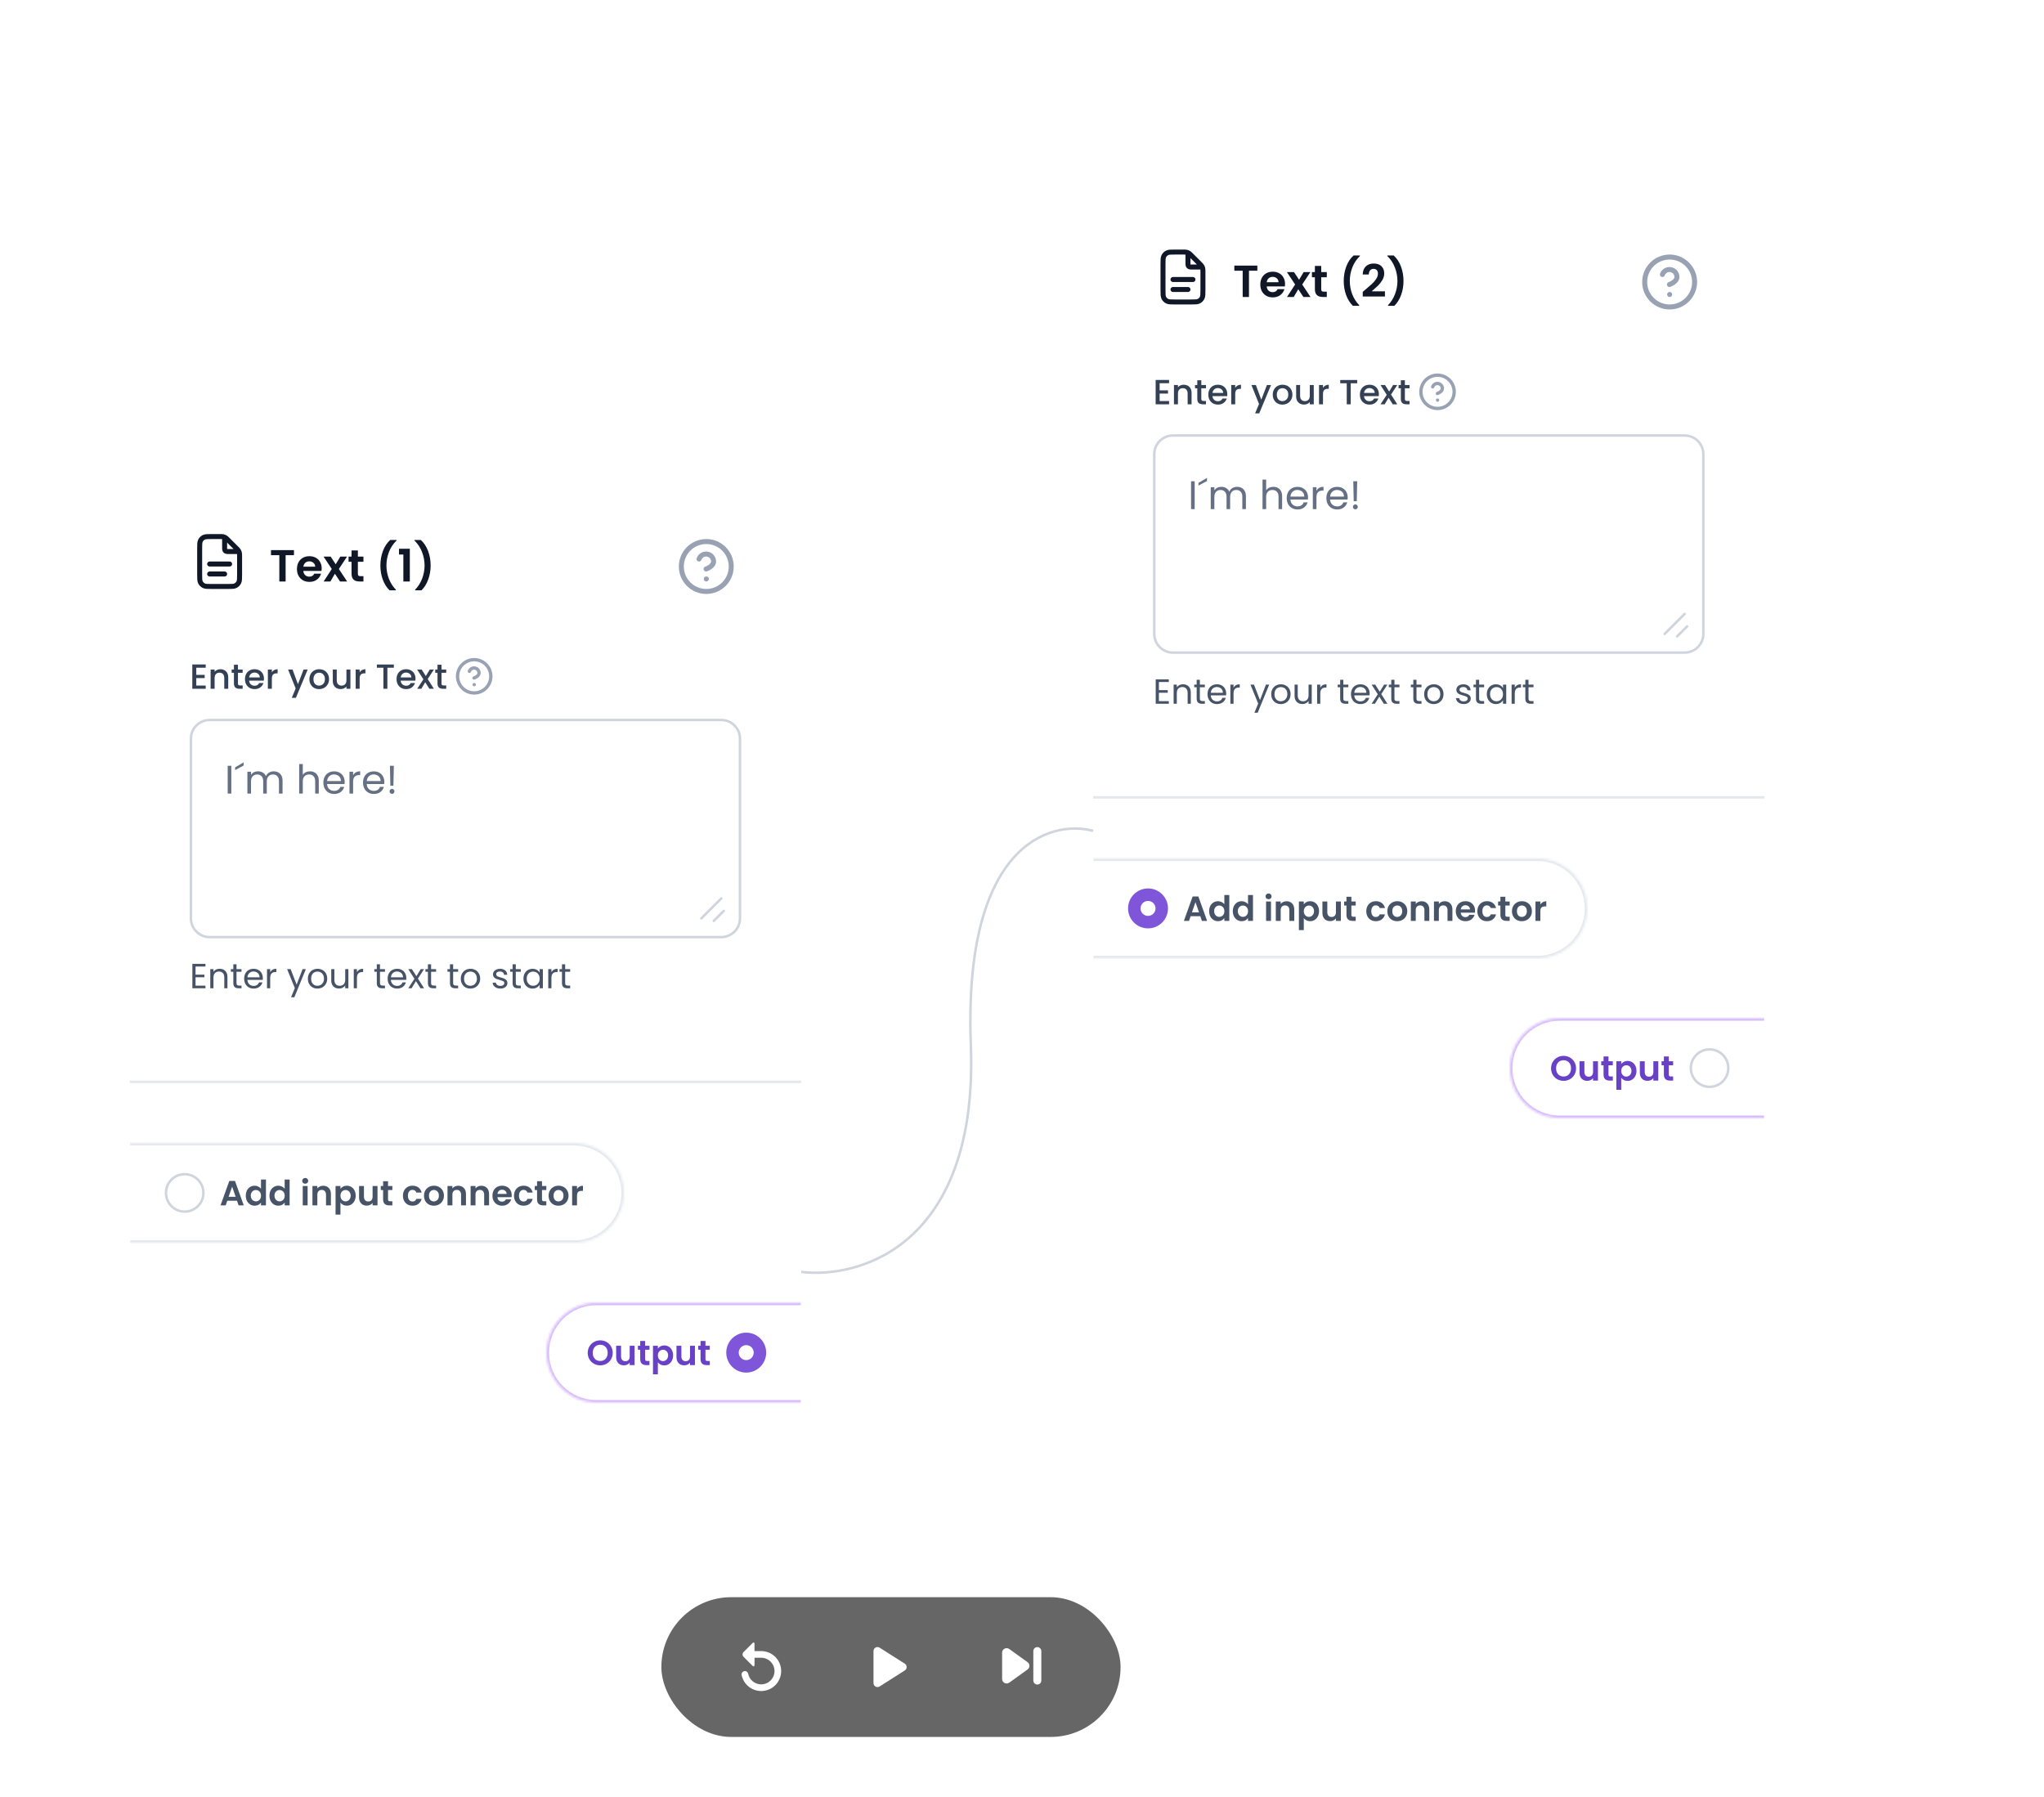 <svg width="819" height="720" viewBox="0 0 819 720" fill="none" xmlns="http://www.w3.org/2000/svg">
<g filter="url(#filter0_d_1_20595)">
<rect x="265" y="632" width="184" height="56" rx="28" fill="#151515" fill-opacity="0.65"/>
<path fill-rule="evenodd" clip-rule="evenodd" d="M298.556 661.599C299.169 661.599 299.655 662.102 299.781 662.702C300.291 665.116 302.436 666.932 305 666.932C307.943 666.932 310.333 664.541 310.333 661.599C310.333 658.656 307.943 656.265 305 656.265H302.334L302.322 659.317C302.321 659.673 301.89 659.85 301.639 659.599L297.919 655.876C297.399 655.355 297.399 654.51 297.921 653.99L301.636 650.28C301.888 650.029 302.318 650.207 302.318 650.563V653.598L305 653.599C309.417 653.599 313 657.182 313 661.599C313 666.016 309.417 669.599 305 669.599C301.112 669.599 297.87 666.822 297.15 663.145C296.984 662.302 297.697 661.599 298.556 661.599Z" fill="white"/>
<path d="M352.459 652.231C351.394 651.553 350 652.318 350 653.581V666.418C350 667.681 351.394 668.446 352.459 667.768L362.545 661.349C363.533 660.72 363.533 659.278 362.545 658.649L352.459 652.231Z" fill="white"/>
<path fill-rule="evenodd" clip-rule="evenodd" d="M415.639 651.999C414.756 651.999 414.039 652.715 414.039 653.599V665.399C414.039 666.283 414.756 666.999 415.639 666.999C416.523 666.999 417.239 666.283 417.239 665.399V653.599C417.239 652.715 416.523 651.999 415.639 651.999ZM401.533 654.234C401.533 652.759 403.203 651.903 404.401 652.765L411.72 658.032C412.724 658.754 412.724 660.248 411.72 660.971L404.401 666.238C403.203 667.099 401.533 666.244 401.533 664.768V654.234Z" fill="white"/>
</g>
<g filter="url(#filter1_d_1_20595)">
<g clip-path="url(#clip0_1_20595)">
<path d="M438 55C438 48.373 443.373 43 450 43H695C701.627 43 707 48.373 707 55V428C707 434.627 701.627 440 695 440H450C443.373 440 438 434.627 438 428V55Z" fill="white"/>
<path d="M476 69.269V73.4C476 73.96 476 74.24 476.109 74.454C476.205 74.642 476.358 74.795 476.546 74.891C476.76 75 477.04 75 477.6 75H481.731M476 84H470M478 80H470M482 76.988V84.2C482 85.88 482 86.72 481.673 87.362C481.385 87.927 480.926 88.385 480.362 88.673C479.72 89 478.88 89 477.2 89H470.8C469.12 89 468.28 89 467.638 88.673C467.074 88.385 466.615 87.927 466.327 87.362C466 86.72 466 85.88 466 84.2V73.8C466 72.12 466 71.28 466.327 70.638C466.615 70.073 467.074 69.615 467.638 69.327C468.28 69 469.12 69 470.8 69H474.012C474.746 69 475.112 69 475.458 69.083C475.764 69.156 476.056 69.278 476.325 69.442C476.628 69.628 476.887 69.887 477.406 70.406L480.594 73.594C481.113 74.113 481.372 74.372 481.558 74.675C481.722 74.944 481.844 75.236 481.917 75.542C482 75.888 482 76.254 482 76.988Z" stroke="#101828" stroke-width="2" stroke-linecap="round" stroke-linejoin="round"/>
<path d="M503.792 74.436V76.47H500.444V87H497.924V76.47H494.576V74.436H503.792ZM514.901 81.798C514.901 82.158 514.877 82.482 514.829 82.77H507.539C507.599 83.49 507.851 84.054 508.295 84.462C508.739 84.87 509.285 85.074 509.933 85.074C510.869 85.074 511.535 84.672 511.931 83.868H514.649C514.361 84.828 513.809 85.62 512.993 86.244C512.177 86.856 511.175 87.162 509.987 87.162C509.027 87.162 508.163 86.952 507.395 86.532C506.639 86.1 506.045 85.494 505.613 84.714C505.193 83.934 504.983 83.034 504.983 82.014C504.983 80.982 505.193 80.076 505.613 79.296C506.033 78.516 506.621 77.916 507.377 77.496C508.133 77.076 509.003 76.866 509.987 76.866C510.935 76.866 511.781 77.07 512.525 77.478C513.281 77.886 513.863 78.468 514.271 79.224C514.691 79.968 514.901 80.826 514.901 81.798ZM512.291 81.078C512.279 80.43 512.045 79.914 511.589 79.53C511.133 79.134 510.575 78.936 509.915 78.936C509.291 78.936 508.763 79.128 508.331 79.512C507.911 79.884 507.653 80.406 507.557 81.078H512.291ZM522.248 87L520.196 83.904L518.378 87H515.678L518.936 81.996L515.642 77.028H518.486L520.52 80.106L522.356 77.028H525.056L521.78 81.996L525.092 87H522.248ZM529.395 79.098V83.922C529.395 84.258 529.473 84.504 529.629 84.66C529.797 84.804 530.073 84.876 530.457 84.876H531.627V87H530.043C527.919 87 526.857 85.968 526.857 83.904V79.098H525.669V77.028H526.857V74.562H529.395V77.028H531.627V79.098H529.395ZM542.084 90.546C540.92 89.418 540.014 87.978 539.366 86.226C538.73 84.474 538.412 82.596 538.412 80.592C538.412 78.54 538.748 76.614 539.42 74.814C540.092 73.002 541.07 71.52 542.354 70.368H544.892V70.602C543.572 71.862 542.564 73.374 541.868 75.138C541.184 76.902 540.842 78.72 540.842 80.592C540.842 82.416 541.166 84.18 541.814 85.884C542.474 87.576 543.41 89.046 544.622 90.294V90.546H542.084ZM546.969 84.156C548.121 83.196 549.039 82.398 549.723 81.762C550.407 81.114 550.977 80.442 551.433 79.746C551.889 79.05 552.117 78.366 552.117 77.694C552.117 77.082 551.973 76.602 551.685 76.254C551.397 75.906 550.953 75.732 550.353 75.732C549.753 75.732 549.291 75.936 548.967 76.344C548.643 76.74 548.475 77.286 548.463 77.982H546.015C546.063 76.542 546.489 75.45 547.293 74.706C548.109 73.962 549.141 73.59 550.389 73.59C551.757 73.59 552.807 73.956 553.539 74.688C554.271 75.408 554.637 76.362 554.637 77.55C554.637 78.486 554.385 79.38 553.881 80.232C553.377 81.084 552.801 81.828 552.153 82.464C551.505 83.088 550.659 83.844 549.615 84.732H554.925V86.82H546.033V84.948L546.969 84.156ZM556.153 90.546V90.294C557.365 89.046 558.295 87.576 558.943 85.884C559.603 84.18 559.933 82.416 559.933 80.592C559.933 78.72 559.585 76.902 558.889 75.138C558.205 73.374 557.203 71.862 555.883 70.602V70.368H558.421C559.705 71.52 560.683 73.002 561.355 74.814C562.027 76.614 562.363 78.54 562.363 80.592C562.363 82.596 562.039 84.474 561.391 86.226C560.755 87.978 559.855 89.418 558.691 90.546H556.153Z" fill="#101828"/>
<path d="M666.09 78C666.325 77.332 666.789 76.768 667.4 76.409C668.011 76.05 668.729 75.919 669.427 76.039C670.125 76.159 670.759 76.522 671.215 77.064C671.671 77.606 671.921 78.291 671.92 79C671.92 81 668.92 82 668.92 82M669 86H669.01M679 81C679 86.523 674.523 91 669 91C663.477 91 659 86.523 659 81C659 75.477 663.477 71 669 71C674.523 71 679 75.477 679 81Z" stroke="#98A2B3" stroke-width="2" stroke-linecap="round" stroke-linejoin="round"/>
<path d="M464.352 241.278V244.54H467.908V245.59H464.352V248.95H468.328V250H463.078V240.228H468.328V241.278H464.352ZM473.994 242.188C474.927 242.188 475.683 242.473 476.262 243.042C476.84 243.602 477.13 244.414 477.13 245.478V250H475.87V245.66C475.87 244.895 475.678 244.311 475.296 243.91C474.913 243.499 474.39 243.294 473.728 243.294C473.056 243.294 472.519 243.504 472.118 243.924C471.726 244.344 471.53 244.955 471.53 245.758V250H470.256V242.328H471.53V243.42C471.782 243.028 472.122 242.725 472.552 242.51C472.99 242.295 473.471 242.188 473.994 242.188ZM480.765 243.378V247.9C480.765 248.273 480.844 248.539 481.003 248.698C481.161 248.847 481.437 248.922 481.829 248.922H482.767V250H481.619C480.909 250 480.377 249.837 480.023 249.51C479.668 249.183 479.491 248.647 479.491 247.9V243.378H478.497V242.328H479.491V240.396H480.765V242.328H482.767V243.378H480.765ZM491.31 245.87C491.31 246.113 491.296 246.369 491.268 246.64H485.136C485.183 247.396 485.44 247.989 485.906 248.418C486.382 248.838 486.956 249.048 487.628 249.048C488.179 249.048 488.636 248.922 489 248.67C489.374 248.409 489.635 248.063 489.784 247.634H491.156C490.951 248.371 490.54 248.973 489.924 249.44C489.308 249.897 488.543 250.126 487.628 250.126C486.9 250.126 486.247 249.963 485.668 249.636C485.099 249.309 484.651 248.847 484.324 248.25C483.998 247.643 483.834 246.943 483.834 246.15C483.834 245.357 483.993 244.661 484.31 244.064C484.628 243.467 485.071 243.009 485.64 242.692C486.219 242.365 486.882 242.202 487.628 242.202C488.356 242.202 489 242.361 489.56 242.678C490.12 242.995 490.55 243.434 490.848 243.994C491.156 244.545 491.31 245.17 491.31 245.87ZM489.994 245.604C489.994 245.119 489.887 244.703 489.672 244.358C489.458 244.003 489.164 243.737 488.79 243.56C488.426 243.373 488.02 243.28 487.572 243.28C486.928 243.28 486.378 243.485 485.92 243.896C485.472 244.307 485.216 244.876 485.15 245.604H489.994ZM494.266 243.574C494.49 243.135 494.807 242.795 495.218 242.552C495.638 242.309 496.147 242.188 496.744 242.188V243.504H496.408C494.98 243.504 494.266 244.279 494.266 245.828V250H492.992V242.328H494.266V243.574ZM508.555 242.328L503.935 253.612H502.619L504.131 249.916L501.037 242.328H502.451L504.859 248.544L507.239 242.328H508.555ZM513.182 250.126C512.463 250.126 511.81 249.963 511.222 249.636C510.643 249.309 510.186 248.847 509.85 248.25C509.523 247.643 509.36 246.943 509.36 246.15C509.36 245.366 509.528 244.675 509.864 244.078C510.209 243.471 510.676 243.009 511.264 242.692C511.852 242.365 512.51 242.202 513.238 242.202C513.966 242.202 514.624 242.365 515.212 242.692C515.8 243.009 516.262 243.467 516.598 244.064C516.943 244.661 517.116 245.357 517.116 246.15C517.116 246.943 516.938 247.643 516.584 248.25C516.238 248.847 515.767 249.309 515.17 249.636C514.572 249.963 513.91 250.126 513.182 250.126ZM513.182 249.006C513.639 249.006 514.068 248.899 514.47 248.684C514.871 248.469 515.193 248.147 515.436 247.718C515.688 247.289 515.814 246.766 515.814 246.15C515.814 245.534 515.692 245.011 515.45 244.582C515.207 244.153 514.89 243.835 514.498 243.63C514.106 243.415 513.681 243.308 513.224 243.308C512.757 243.308 512.328 243.415 511.936 243.63C511.553 243.835 511.245 244.153 511.012 244.582C510.778 245.011 510.662 245.534 510.662 246.15C510.662 246.775 510.774 247.303 510.998 247.732C511.231 248.161 511.539 248.483 511.922 248.698C512.304 248.903 512.724 249.006 513.182 249.006ZM525.595 242.328V250H524.321V248.866C524.078 249.258 523.738 249.566 523.299 249.79C522.87 250.005 522.394 250.112 521.871 250.112C521.274 250.112 520.737 249.991 520.261 249.748C519.785 249.496 519.407 249.123 519.127 248.628C518.856 248.133 518.721 247.531 518.721 246.822V242.328H519.981V246.654C519.981 247.41 520.172 247.993 520.555 248.404C520.938 248.805 521.46 249.006 522.123 249.006C522.804 249.006 523.341 248.796 523.733 248.376C524.125 247.956 524.321 247.345 524.321 246.542V242.328H525.595ZM529.02 243.574C529.244 243.135 529.561 242.795 529.972 242.552C530.392 242.309 530.901 242.188 531.498 242.188V243.504H531.162C529.734 243.504 529.02 244.279 529.02 245.828V250H527.746V242.328H529.02V243.574ZM538.255 243.378V247.9C538.255 248.273 538.334 248.539 538.493 248.698C538.652 248.847 538.927 248.922 539.319 248.922H540.257V250H539.109C538.4 250 537.868 249.837 537.513 249.51C537.158 249.183 536.981 248.647 536.981 247.9V243.378H535.987V242.328H536.981V240.396H538.255V242.328H540.257V243.378H538.255ZM548.801 245.87C548.801 246.113 548.787 246.369 548.759 246.64H542.627C542.673 247.396 542.93 247.989 543.397 248.418C543.873 248.838 544.447 249.048 545.119 249.048C545.669 249.048 546.127 248.922 546.491 248.67C546.864 248.409 547.125 248.063 547.275 247.634H548.647C548.441 248.371 548.031 248.973 547.415 249.44C546.799 249.897 546.033 250.126 545.119 250.126C544.391 250.126 543.737 249.963 543.159 249.636C542.589 249.309 542.141 248.847 541.815 248.25C541.488 247.643 541.325 246.943 541.325 246.15C541.325 245.357 541.483 244.661 541.801 244.064C542.118 243.467 542.561 243.009 543.131 242.692C543.709 242.365 544.372 242.202 545.119 242.202C545.847 242.202 546.491 242.361 547.051 242.678C547.611 242.995 548.04 243.434 548.339 243.994C548.647 244.545 548.801 245.17 548.801 245.87ZM547.485 245.604C547.485 245.119 547.377 244.703 547.163 244.358C546.948 244.003 546.654 243.737 546.281 243.56C545.917 243.373 545.511 243.28 545.063 243.28C544.419 243.28 543.868 243.485 543.411 243.896C542.963 244.307 542.706 244.876 542.641 245.604H547.485ZM554.486 250L552.666 247.144L550.916 250H549.586L552.064 246.192L549.586 242.328H551.028L552.848 245.17L554.584 242.328H555.914L553.45 246.122L555.928 250H554.486ZM558.736 243.378V247.9C558.736 248.273 558.815 248.539 558.974 248.698C559.132 248.847 559.408 248.922 559.8 248.922H560.738V250H559.59C558.88 250 558.348 249.837 557.994 249.51C557.639 249.183 557.462 248.647 557.462 247.9V243.378H556.468V242.328H557.462V240.396H558.736V242.328H560.738V243.378H558.736ZM567.568 243.378V247.9C567.568 248.273 567.647 248.539 567.806 248.698C567.964 248.847 568.24 248.922 568.632 248.922H569.57V250H568.422C567.712 250 567.18 249.837 566.826 249.51C566.471 249.183 566.294 248.647 566.294 247.9V243.378H565.3V242.328H566.294V240.396H567.568V242.328H569.57V243.378H567.568ZM574.459 250.126C573.74 250.126 573.087 249.963 572.499 249.636C571.92 249.309 571.463 248.847 571.127 248.25C570.8 247.643 570.637 246.943 570.637 246.15C570.637 245.366 570.805 244.675 571.141 244.078C571.486 243.471 571.953 243.009 572.541 242.692C573.129 242.365 573.787 242.202 574.515 242.202C575.243 242.202 575.901 242.365 576.489 242.692C577.077 243.009 577.539 243.467 577.875 244.064C578.22 244.661 578.393 245.357 578.393 246.15C578.393 246.943 578.216 247.643 577.861 248.25C577.516 248.847 577.044 249.309 576.447 249.636C575.85 249.963 575.187 250.126 574.459 250.126ZM574.459 249.006C574.916 249.006 575.346 248.899 575.747 248.684C576.148 248.469 576.47 248.147 576.713 247.718C576.965 247.289 577.091 246.766 577.091 246.15C577.091 245.534 576.97 245.011 576.727 244.582C576.484 244.153 576.167 243.835 575.775 243.63C575.383 243.415 574.958 243.308 574.501 243.308C574.034 243.308 573.605 243.415 573.213 243.63C572.83 243.835 572.522 244.153 572.289 244.582C572.056 245.011 571.939 245.534 571.939 246.15C571.939 246.775 572.051 247.303 572.275 247.732C572.508 248.161 572.816 248.483 573.199 248.698C573.582 248.903 574.002 249.006 574.459 249.006ZM586.517 250.126C585.929 250.126 585.401 250.028 584.935 249.832C584.468 249.627 584.099 249.347 583.829 248.992C583.558 248.628 583.409 248.213 583.381 247.746H584.697C584.734 248.129 584.911 248.441 585.229 248.684C585.555 248.927 585.98 249.048 586.503 249.048C586.988 249.048 587.371 248.941 587.651 248.726C587.931 248.511 588.071 248.241 588.071 247.914C588.071 247.578 587.921 247.331 587.623 247.172C587.324 247.004 586.862 246.841 586.237 246.682C585.667 246.533 585.201 246.383 584.837 246.234C584.482 246.075 584.174 245.847 583.913 245.548C583.661 245.24 583.535 244.839 583.535 244.344C583.535 243.952 583.651 243.593 583.885 243.266C584.118 242.939 584.449 242.683 584.879 242.496C585.308 242.3 585.798 242.202 586.349 242.202C587.198 242.202 587.884 242.417 588.407 242.846C588.929 243.275 589.209 243.863 589.247 244.61H587.973C587.945 244.209 587.781 243.887 587.483 243.644C587.193 243.401 586.801 243.28 586.307 243.28C585.849 243.28 585.485 243.378 585.215 243.574C584.944 243.77 584.809 244.027 584.809 244.344C584.809 244.596 584.888 244.806 585.047 244.974C585.215 245.133 585.42 245.263 585.663 245.366C585.915 245.459 586.26 245.567 586.699 245.688C587.249 245.837 587.697 245.987 588.043 246.136C588.388 246.276 588.682 246.491 588.925 246.78C589.177 247.069 589.307 247.447 589.317 247.914C589.317 248.334 589.2 248.712 588.967 249.048C588.733 249.384 588.402 249.65 587.973 249.846C587.553 250.033 587.067 250.126 586.517 250.126ZM592.669 243.378V247.9C592.669 248.273 592.748 248.539 592.907 248.698C593.066 248.847 593.341 248.922 593.733 248.922H594.671V250H593.523C592.814 250 592.282 249.837 591.927 249.51C591.572 249.183 591.395 248.647 591.395 247.9V243.378H590.401V242.328H591.395V240.396H592.669V242.328H594.671V243.378H592.669ZM595.739 246.136C595.739 245.352 595.897 244.666 596.215 244.078C596.532 243.481 596.966 243.019 597.517 242.692C598.077 242.365 598.697 242.202 599.379 242.202C600.051 242.202 600.634 242.347 601.129 242.636C601.623 242.925 601.992 243.289 602.235 243.728V242.328H603.523V250H602.235V248.572C601.983 249.02 601.605 249.393 601.101 249.692C600.606 249.981 600.027 250.126 599.365 250.126C598.683 250.126 598.067 249.958 597.517 249.622C596.966 249.286 596.532 248.815 596.215 248.208C595.897 247.601 595.739 246.911 595.739 246.136ZM602.235 246.15C602.235 245.571 602.118 245.067 601.885 244.638C601.651 244.209 601.334 243.882 600.933 243.658C600.541 243.425 600.107 243.308 599.631 243.308C599.155 243.308 598.721 243.42 598.329 243.644C597.937 243.868 597.624 244.195 597.391 244.624C597.157 245.053 597.041 245.557 597.041 246.136C597.041 246.724 597.157 247.237 597.391 247.676C597.624 248.105 597.937 248.437 598.329 248.67C598.721 248.894 599.155 249.006 599.631 249.006C600.107 249.006 600.541 248.894 600.933 248.67C601.334 248.437 601.651 248.105 601.885 247.676C602.118 247.237 602.235 246.729 602.235 246.15ZM606.95 243.574C607.174 243.135 607.491 242.795 607.902 242.552C608.322 242.309 608.83 242.188 609.428 242.188V243.504H609.092C607.664 243.504 606.95 244.279 606.95 245.828V250H605.676V242.328H606.95V243.574ZM612.452 243.378V247.9C612.452 248.273 612.532 248.539 612.69 248.698C612.849 248.847 613.124 248.922 613.516 248.922H614.454V250H613.306C612.597 250 612.065 249.837 611.71 249.51C611.356 249.183 611.178 248.647 611.178 247.9V243.378H610.184V242.328H611.178V240.396H612.452V242.328H614.454V243.378H612.452Z" fill="#475467"/>
<path d="M464.646 121.558V124.414H468.006V125.716H464.646V128.698H468.426V130H463.05V120.256H468.426V121.558H464.646ZM474.284 122.16C474.89 122.16 475.432 122.286 475.908 122.538C476.393 122.79 476.771 123.163 477.042 123.658C477.312 124.153 477.448 124.75 477.448 125.45V130H475.866V125.688C475.866 124.997 475.693 124.47 475.348 124.106C475.002 123.733 474.531 123.546 473.934 123.546C473.336 123.546 472.86 123.733 472.506 124.106C472.16 124.47 471.988 124.997 471.988 125.688V130H470.392V122.286H471.988V123.168C472.249 122.851 472.58 122.603 472.982 122.426C473.392 122.249 473.826 122.16 474.284 122.16ZM481.346 123.588V127.858C481.346 128.147 481.411 128.357 481.542 128.488C481.682 128.609 481.915 128.67 482.242 128.67H483.222V130H481.962C481.243 130 480.692 129.832 480.31 129.496C479.927 129.16 479.736 128.614 479.736 127.858V123.588H478.826V122.286H479.736V120.368H481.346V122.286H483.222V123.588H481.346ZM491.763 125.954C491.763 126.243 491.744 126.505 491.707 126.738H485.813C485.859 127.354 486.088 127.849 486.499 128.222C486.909 128.595 487.413 128.782 488.011 128.782C488.869 128.782 489.476 128.423 489.831 127.704H491.553C491.319 128.413 490.895 128.997 490.279 129.454C489.672 129.902 488.916 130.126 488.011 130.126C487.273 130.126 486.611 129.963 486.023 129.636C485.444 129.3 484.987 128.833 484.651 128.236C484.324 127.629 484.161 126.929 484.161 126.136C484.161 125.343 484.319 124.647 484.637 124.05C484.963 123.443 485.416 122.977 485.995 122.65C486.583 122.323 487.255 122.16 488.011 122.16C488.739 122.16 489.387 122.319 489.957 122.636C490.526 122.953 490.969 123.401 491.287 123.98C491.604 124.549 491.763 125.207 491.763 125.954ZM490.097 125.45C490.087 124.862 489.877 124.391 489.467 124.036C489.056 123.681 488.547 123.504 487.941 123.504C487.39 123.504 486.919 123.681 486.527 124.036C486.135 124.381 485.901 124.853 485.827 125.45H490.097ZM494.929 123.406C495.163 123.014 495.471 122.711 495.853 122.496C496.245 122.272 496.707 122.16 497.239 122.16V123.812H496.833C496.208 123.812 495.732 123.971 495.405 124.288C495.088 124.605 494.929 125.156 494.929 125.94V130H493.333V122.286H494.929V123.406ZM509.287 122.286L504.555 133.626H502.903L504.471 129.874L501.433 122.286H503.211L505.381 128.166L507.635 122.286H509.287ZM513.837 130.126C513.109 130.126 512.451 129.963 511.863 129.636C511.275 129.3 510.813 128.833 510.477 128.236C510.141 127.629 509.973 126.929 509.973 126.136C509.973 125.352 510.146 124.657 510.491 124.05C510.837 123.443 511.308 122.977 511.905 122.65C512.503 122.323 513.17 122.16 513.907 122.16C514.645 122.16 515.312 122.323 515.909 122.65C516.507 122.977 516.978 123.443 517.323 124.05C517.669 124.657 517.841 125.352 517.841 126.136C517.841 126.92 517.664 127.615 517.309 128.222C516.955 128.829 516.469 129.3 515.853 129.636C515.247 129.963 514.575 130.126 513.837 130.126ZM513.837 128.74C514.248 128.74 514.631 128.642 514.985 128.446C515.349 128.25 515.643 127.956 515.867 127.564C516.091 127.172 516.203 126.696 516.203 126.136C516.203 125.576 516.096 125.105 515.881 124.722C515.667 124.33 515.382 124.036 515.027 123.84C514.673 123.644 514.29 123.546 513.879 123.546C513.469 123.546 513.086 123.644 512.731 123.84C512.386 124.036 512.111 124.33 511.905 124.722C511.7 125.105 511.597 125.576 511.597 126.136C511.597 126.967 511.807 127.611 512.227 128.068C512.657 128.516 513.193 128.74 513.837 128.74ZM526.405 122.286V130H524.809V129.09C524.557 129.407 524.226 129.659 523.815 129.846C523.414 130.023 522.984 130.112 522.527 130.112C521.92 130.112 521.374 129.986 520.889 129.734C520.413 129.482 520.035 129.109 519.755 128.614C519.484 128.119 519.349 127.522 519.349 126.822V122.286H520.931V126.584C520.931 127.275 521.104 127.807 521.449 128.18C521.794 128.544 522.266 128.726 522.863 128.726C523.46 128.726 523.932 128.544 524.277 128.18C524.632 127.807 524.809 127.275 524.809 126.584V122.286H526.405ZM530.107 123.406C530.34 123.014 530.648 122.711 531.031 122.496C531.423 122.272 531.885 122.16 532.417 122.16V123.812H532.011C531.386 123.812 530.91 123.971 530.583 124.288C530.266 124.605 530.107 125.156 530.107 125.94V130H528.511V122.286H530.107V123.406ZM543.807 120.27V121.572H541.217V130H539.621V121.572H537.017V120.27H543.807ZM552.493 125.954C552.493 126.243 552.474 126.505 552.437 126.738H546.543C546.59 127.354 546.818 127.849 547.229 128.222C547.64 128.595 548.144 128.782 548.741 128.782C549.6 128.782 550.206 128.423 550.561 127.704H552.283C552.05 128.413 551.625 128.997 551.009 129.454C550.402 129.902 549.646 130.126 548.741 130.126C548.004 130.126 547.341 129.963 546.753 129.636C546.174 129.3 545.717 128.833 545.381 128.236C545.054 127.629 544.891 126.929 544.891 126.136C544.891 125.343 545.05 124.647 545.367 124.05C545.694 123.443 546.146 122.977 546.725 122.65C547.313 122.323 547.985 122.16 548.741 122.16C549.469 122.16 550.118 122.319 550.687 122.636C551.256 122.953 551.7 123.401 552.017 123.98C552.334 124.549 552.493 125.207 552.493 125.954ZM550.827 125.45C550.818 124.862 550.608 124.391 550.197 124.036C549.786 123.681 549.278 123.504 548.671 123.504C548.12 123.504 547.649 123.681 547.257 124.036C546.865 124.381 546.632 124.853 546.557 125.45H550.827ZM557.368 126.094L559.86 130H558.054L556.388 127.382L554.82 130H553.154L555.646 126.206L553.154 122.286H554.96L556.626 124.904L558.194 122.286H559.86L557.368 126.094ZM562.912 123.588V127.858C562.912 128.147 562.977 128.357 563.108 128.488C563.248 128.609 563.481 128.67 563.808 128.67H564.788V130H563.528C562.809 130 562.259 129.832 561.876 129.496C561.493 129.16 561.302 128.614 561.302 127.858V123.588H560.392V122.286H561.302V120.368H562.912V122.286H564.788V123.588H562.912Z" fill="#344054"/>
<g clip-path="url(#clip1_1_20595)">
<path d="M574.06 123C574.217 122.554 574.526 122.179 574.933 121.939C575.341 121.7 575.819 121.613 576.285 121.692C576.75 121.772 577.173 122.014 577.477 122.376C577.781 122.737 577.947 123.194 577.947 123.667C577.947 125 575.947 125.667 575.947 125.667M576 128.333H576.007M582.667 125C582.667 128.682 579.682 131.667 576 131.667C572.318 131.667 569.333 128.682 569.333 125C569.333 121.318 572.318 118.333 576 118.333C579.682 118.333 582.667 121.318 582.667 125Z" stroke="#98A2B3" stroke-width="1.333" stroke-linecap="round" stroke-linejoin="round"/>
</g>
<g filter="url(#filter2_d_1_20595)">
<path d="M462 149C462 144.582 465.582 141 470 141H675C679.418 141 683 144.582 683 149V221C683 225.418 679.418 229 675 229H470C465.582 229 462 225.418 462 221V149Z" fill="white"/>
<path d="M462.5 149C462.5 144.858 465.858 141.5 470 141.5H675C679.142 141.5 682.5 144.858 682.5 149V221C682.5 225.142 679.142 228.5 675 228.5H470C465.858 228.5 462.5 225.142 462.5 221V149Z" stroke="#D0D5DD"/>
<path d="M478.688 159.848V171H477.232V159.848H478.688ZM483.618 159.752L480.21 161.576V160.488L483.618 158.488V159.752ZM495.667 162.072C496.349 162.072 496.957 162.216 497.491 162.504C498.024 162.781 498.445 163.203 498.755 163.768C499.064 164.333 499.219 165.021 499.219 165.832V171H497.779V166.04C497.779 165.165 497.56 164.499 497.123 164.04C496.696 163.571 496.115 163.336 495.379 163.336C494.621 163.336 494.019 163.581 493.571 164.072C493.123 164.552 492.899 165.251 492.899 166.168V171H491.459V166.04C491.459 165.165 491.24 164.499 490.803 164.04C490.376 163.571 489.795 163.336 489.059 163.336C488.301 163.336 487.699 163.581 487.251 164.072C486.803 164.552 486.579 165.251 486.579 166.168V171H485.123V162.232H486.579V163.496C486.867 163.037 487.251 162.685 487.731 162.44C488.221 162.195 488.76 162.072 489.347 162.072C490.083 162.072 490.733 162.237 491.299 162.568C491.864 162.899 492.285 163.384 492.563 164.024C492.808 163.405 493.213 162.925 493.779 162.584C494.344 162.243 494.973 162.072 495.667 162.072ZM510.225 162.072C510.886 162.072 511.483 162.216 512.017 162.504C512.55 162.781 512.966 163.203 513.265 163.768C513.574 164.333 513.729 165.021 513.729 165.832V171H512.289V166.04C512.289 165.165 512.07 164.499 511.633 164.04C511.195 163.571 510.598 163.336 509.841 163.336C509.073 163.336 508.459 163.576 508.001 164.056C507.553 164.536 507.329 165.235 507.329 166.152V171H505.873V159.16H507.329V163.48C507.617 163.032 508.011 162.685 508.513 162.44C509.025 162.195 509.595 162.072 510.225 162.072ZM524.107 166.28C524.107 166.557 524.091 166.851 524.059 167.16H517.051C517.104 168.024 517.398 168.701 517.931 169.192C518.475 169.672 519.131 169.912 519.899 169.912C520.528 169.912 521.051 169.768 521.467 169.48C521.894 169.181 522.192 168.787 522.363 168.296H523.931C523.696 169.139 523.227 169.827 522.523 170.36C521.819 170.883 520.944 171.144 519.899 171.144C519.067 171.144 518.32 170.957 517.659 170.584C517.008 170.211 516.496 169.683 516.123 169C515.75 168.307 515.563 167.507 515.563 166.6C515.563 165.693 515.744 164.899 516.107 164.216C516.47 163.533 516.976 163.011 517.627 162.648C518.288 162.275 519.046 162.088 519.899 162.088C520.731 162.088 521.467 162.269 522.107 162.632C522.747 162.995 523.238 163.496 523.579 164.136C523.931 164.765 524.107 165.48 524.107 166.28ZM522.603 165.976C522.603 165.421 522.48 164.947 522.235 164.552C521.99 164.147 521.654 163.843 521.227 163.64C520.811 163.427 520.347 163.32 519.835 163.32C519.099 163.32 518.47 163.555 517.947 164.024C517.435 164.493 517.142 165.144 517.067 165.976H522.603ZM527.485 163.656C527.741 163.155 528.104 162.765 528.573 162.488C529.053 162.211 529.634 162.072 530.317 162.072V163.576H529.933C528.301 163.576 527.485 164.461 527.485 166.232V171H526.029V162.232H527.485V163.656ZM539.998 166.28C539.998 166.557 539.982 166.851 539.95 167.16H532.942C532.995 168.024 533.288 168.701 533.822 169.192C534.366 169.672 535.022 169.912 535.79 169.912C536.419 169.912 536.942 169.768 537.358 169.48C537.784 169.181 538.083 168.787 538.254 168.296H539.822C539.587 169.139 539.118 169.827 538.414 170.36C537.71 170.883 536.835 171.144 535.79 171.144C534.958 171.144 534.211 170.957 533.55 170.584C532.899 170.211 532.387 169.683 532.014 169C531.64 168.307 531.454 167.507 531.454 166.6C531.454 165.693 531.635 164.899 531.998 164.216C532.36 163.533 532.867 163.011 533.518 162.648C534.179 162.275 534.936 162.088 535.79 162.088C536.622 162.088 537.358 162.269 537.998 162.632C538.638 162.995 539.128 163.496 539.47 164.136C539.822 164.765 539.998 165.48 539.998 166.28ZM538.494 165.976C538.494 165.421 538.371 164.947 538.126 164.552C537.88 164.147 537.544 163.843 537.118 163.64C536.702 163.427 536.238 163.32 535.726 163.32C534.99 163.32 534.36 163.555 533.838 164.024C533.326 164.493 533.032 165.144 532.958 165.976H538.494ZM543.808 159.848L543.632 167.848H542.416L542.24 159.848H543.808ZM543.088 171.096C542.81 171.096 542.576 171 542.384 170.808C542.192 170.616 542.096 170.381 542.096 170.104C542.096 169.827 542.192 169.592 542.384 169.4C542.576 169.208 542.81 169.112 543.088 169.112C543.354 169.112 543.578 169.208 543.76 169.4C543.952 169.592 544.048 169.827 544.048 170.104C544.048 170.381 543.952 170.616 543.76 170.808C543.578 171 543.354 171.096 543.088 171.096Z" fill="#667085"/>
<path d="M675 213L667 221" stroke="#D0D5DD" stroke-linecap="round"/>
<path d="M676 218L672 222" stroke="#D0D5DD" stroke-linecap="round"/>
</g>
<path fill-rule="evenodd" clip-rule="evenodd" d="M707 288H438V287H707V288Z" fill="#E4E7EC"/>
<mask id="path-22-inside-1_1_20595" fill="white">
<path d="M438 312H616C627.046 312 636 320.954 636 332C636 343.046 627.046 352 616 352H438V312Z"/>
</mask>
<path d="M438 312H616C627.046 312 636 320.954 636 332C636 343.046 627.046 352 616 352H438V312Z" fill="white"/>
<path d="M438 311H616C627.598 311 637 320.402 637 332H635C635 321.507 626.493 313 616 313H438V311ZM637 332C637 343.598 627.598 353 616 353H438V351H616C626.493 351 635 342.493 635 332H637ZM438 352V312V352ZM616 311C627.598 311 637 320.402 637 332C637 343.598 627.598 353 616 353V351C626.493 351 635 342.493 635 332C635 321.507 626.493 313 616 313V311Z" fill="#E4E7EC" mask="url(#path-22-inside-1_1_20595)"/>
<path d="M452 332C452 327.582 455.582 324 460 324C464.418 324 468 327.582 468 332C468 336.418 464.418 340 460 340C455.582 340 452 336.418 452 332Z" fill="#7F56D9"/>
<path d="M457 332C457 330.343 458.343 329 460 329C461.657 329 463 330.343 463 332C463 333.657 461.657 335 460 335C458.343 335 457 333.657 457 332Z" fill="white"/>
<path d="M480.958 335.138H477.066L476.422 337H474.364L477.878 327.214H480.16L483.674 337H481.602L480.958 335.138ZM480.426 333.57L479.012 329.482L477.598 333.57H480.426ZM484.483 333.094C484.483 332.31 484.637 331.615 484.945 331.008C485.263 330.401 485.692 329.935 486.233 329.608C486.775 329.281 487.377 329.118 488.039 329.118C488.543 329.118 489.024 329.23 489.481 329.454C489.939 329.669 490.303 329.958 490.573 330.322V326.64H492.561V337H490.573V335.852C490.331 336.235 489.99 336.543 489.551 336.776C489.113 337.009 488.604 337.126 488.025 337.126C487.372 337.126 486.775 336.958 486.233 336.622C485.692 336.286 485.263 335.815 484.945 335.208C484.637 334.592 484.483 333.887 484.483 333.094ZM490.587 333.122C490.587 332.646 490.494 332.24 490.307 331.904C490.121 331.559 489.869 331.297 489.551 331.12C489.234 330.933 488.893 330.84 488.529 330.84C488.165 330.84 487.829 330.929 487.521 331.106C487.213 331.283 486.961 331.545 486.765 331.89C486.579 332.226 486.485 332.627 486.485 333.094C486.485 333.561 486.579 333.971 486.765 334.326C486.961 334.671 487.213 334.937 487.521 335.124C487.839 335.311 488.175 335.404 488.529 335.404C488.893 335.404 489.234 335.315 489.551 335.138C489.869 334.951 490.121 334.69 490.307 334.354C490.494 334.009 490.587 333.598 490.587 333.122ZM493.972 333.094C493.972 332.31 494.126 331.615 494.434 331.008C494.751 330.401 495.18 329.935 495.722 329.608C496.263 329.281 496.865 329.118 497.528 329.118C498.032 329.118 498.512 329.23 498.97 329.454C499.427 329.669 499.791 329.958 500.062 330.322V326.64H502.05V337H500.062V335.852C499.819 336.235 499.478 336.543 499.04 336.776C498.601 337.009 498.092 337.126 497.514 337.126C496.86 337.126 496.263 336.958 495.722 336.622C495.18 336.286 494.751 335.815 494.434 335.208C494.126 334.592 493.972 333.887 493.972 333.094ZM500.076 333.122C500.076 332.646 499.982 332.24 499.796 331.904C499.609 331.559 499.357 331.297 499.04 331.12C498.722 330.933 498.382 330.84 498.018 330.84C497.654 330.84 497.318 330.929 497.01 331.106C496.702 331.283 496.45 331.545 496.254 331.89C496.067 332.226 495.974 332.627 495.974 333.094C495.974 333.561 496.067 333.971 496.254 334.326C496.45 334.671 496.702 334.937 497.01 335.124C497.327 335.311 497.663 335.404 498.018 335.404C498.382 335.404 498.722 335.315 499.04 335.138C499.357 334.951 499.609 334.69 499.796 334.354C499.982 334.009 500.076 333.598 500.076 333.122ZM508.294 328.32C507.949 328.32 507.659 328.213 507.426 327.998C507.202 327.774 507.09 327.499 507.09 327.172C507.09 326.845 507.202 326.575 507.426 326.36C507.659 326.136 507.949 326.024 508.294 326.024C508.639 326.024 508.924 326.136 509.148 326.36C509.381 326.575 509.498 326.845 509.498 327.172C509.498 327.499 509.381 327.774 509.148 327.998C508.924 328.213 508.639 328.32 508.294 328.32ZM509.26 329.244V337H507.3V329.244H509.26ZM515.494 329.132C516.418 329.132 517.165 329.426 517.734 330.014C518.304 330.593 518.588 331.405 518.588 332.45V337H516.628V332.716C516.628 332.1 516.474 331.629 516.166 331.302C515.858 330.966 515.438 330.798 514.906 330.798C514.365 330.798 513.936 330.966 513.618 331.302C513.31 331.629 513.156 332.1 513.156 332.716V337H511.196V329.244H513.156V330.21C513.418 329.874 513.749 329.613 514.15 329.426C514.561 329.23 515.009 329.132 515.494 329.132ZM522.412 330.364C522.664 330.009 523.01 329.715 523.448 329.482C523.896 329.239 524.405 329.118 524.974 329.118C525.637 329.118 526.234 329.281 526.766 329.608C527.308 329.935 527.732 330.401 528.04 331.008C528.358 331.605 528.516 332.301 528.516 333.094C528.516 333.887 528.358 334.592 528.04 335.208C527.732 335.815 527.308 336.286 526.766 336.622C526.234 336.958 525.637 337.126 524.974 337.126C524.405 337.126 523.901 337.009 523.462 336.776C523.033 336.543 522.683 336.249 522.412 335.894V340.696H520.452V329.244H522.412V330.364ZM526.514 333.094C526.514 332.627 526.416 332.226 526.22 331.89C526.034 331.545 525.782 331.283 525.464 331.106C525.156 330.929 524.82 330.84 524.456 330.84C524.102 330.84 523.766 330.933 523.448 331.12C523.14 331.297 522.888 331.559 522.692 331.904C522.506 332.249 522.412 332.655 522.412 333.122C522.412 333.589 522.506 333.995 522.692 334.34C522.888 334.685 523.14 334.951 523.448 335.138C523.766 335.315 524.102 335.404 524.456 335.404C524.82 335.404 525.156 335.311 525.464 335.124C525.782 334.937 526.034 334.671 526.22 334.326C526.416 333.981 526.514 333.57 526.514 333.094ZM537.263 329.244V337H535.289V336.02C535.037 336.356 534.705 336.622 534.295 336.818C533.893 337.005 533.455 337.098 532.979 337.098C532.372 337.098 531.835 336.972 531.369 336.72C530.902 336.459 530.533 336.081 530.263 335.586C530.001 335.082 529.871 334.485 529.871 333.794V329.244H531.831V333.514C531.831 334.13 531.985 334.606 532.293 334.942C532.601 335.269 533.021 335.432 533.553 335.432C534.094 335.432 534.519 335.269 534.827 334.942C535.135 334.606 535.289 334.13 535.289 333.514V329.244H537.263ZM541.478 330.854V334.606C541.478 334.867 541.539 335.059 541.66 335.18C541.791 335.292 542.006 335.348 542.304 335.348H543.214V337H541.982C540.33 337 539.504 336.197 539.504 334.592V330.854H538.58V329.244H539.504V327.326H541.478V329.244H543.214V330.854H541.478ZM547.456 333.122C547.456 332.319 547.619 331.619 547.946 331.022C548.273 330.415 548.725 329.949 549.304 329.622C549.883 329.286 550.545 329.118 551.292 329.118C552.253 329.118 553.047 329.361 553.672 329.846C554.307 330.322 554.731 330.994 554.946 331.862H552.832C552.72 331.526 552.529 331.265 552.258 331.078C551.997 330.882 551.67 330.784 551.278 330.784C550.718 330.784 550.275 330.989 549.948 331.4C549.621 331.801 549.458 332.375 549.458 333.122C549.458 333.859 549.621 334.433 549.948 334.844C550.275 335.245 550.718 335.446 551.278 335.446C552.071 335.446 552.589 335.091 552.832 334.382H554.946C554.731 335.222 554.307 335.889 553.672 336.384C553.037 336.879 552.244 337.126 551.292 337.126C550.545 337.126 549.883 336.963 549.304 336.636C548.725 336.3 548.273 335.833 547.946 335.236C547.619 334.629 547.456 333.925 547.456 333.122ZM559.826 337.126C559.079 337.126 558.407 336.963 557.81 336.636C557.213 336.3 556.741 335.829 556.396 335.222C556.06 334.615 555.892 333.915 555.892 333.122C555.892 332.329 556.065 331.629 556.41 331.022C556.765 330.415 557.245 329.949 557.852 329.622C558.459 329.286 559.135 329.118 559.882 329.118C560.629 329.118 561.305 329.286 561.912 329.622C562.519 329.949 562.995 330.415 563.34 331.022C563.695 331.629 563.872 332.329 563.872 333.122C563.872 333.915 563.69 334.615 563.326 335.222C562.971 335.829 562.486 336.3 561.87 336.636C561.263 336.963 560.582 337.126 559.826 337.126ZM559.826 335.418C560.181 335.418 560.512 335.334 560.82 335.166C561.137 334.989 561.389 334.727 561.576 334.382C561.763 334.037 561.856 333.617 561.856 333.122C561.856 332.385 561.66 331.82 561.268 331.428C560.885 331.027 560.414 330.826 559.854 330.826C559.294 330.826 558.823 331.027 558.44 331.428C558.067 331.82 557.88 332.385 557.88 333.122C557.88 333.859 558.062 334.429 558.426 334.83C558.799 335.222 559.266 335.418 559.826 335.418ZM569.608 329.132C570.532 329.132 571.278 329.426 571.848 330.014C572.417 330.593 572.702 331.405 572.702 332.45V337H570.742V332.716C570.742 332.1 570.588 331.629 570.28 331.302C569.972 330.966 569.552 330.798 569.02 330.798C568.478 330.798 568.049 330.966 567.732 331.302C567.424 331.629 567.27 332.1 567.27 332.716V337H565.31V329.244H567.27V330.21C567.531 329.874 567.862 329.613 568.264 329.426C568.674 329.23 569.122 329.132 569.608 329.132ZM578.864 329.132C579.788 329.132 580.534 329.426 581.104 330.014C581.673 330.593 581.958 331.405 581.958 332.45V337H579.998V332.716C579.998 332.1 579.844 331.629 579.536 331.302C579.228 330.966 578.808 330.798 578.276 330.798C577.734 330.798 577.305 330.966 576.988 331.302C576.68 331.629 576.526 332.1 576.526 332.716V337H574.566V329.244H576.526V330.21C576.787 329.874 577.118 329.613 577.52 329.426C577.93 329.23 578.378 329.132 578.864 329.132ZM591.031 332.954C591.031 333.234 591.013 333.486 590.975 333.71H585.305C585.352 334.27 585.548 334.709 585.893 335.026C586.239 335.343 586.663 335.502 587.167 335.502C587.895 335.502 588.413 335.189 588.721 334.564H590.835C590.611 335.311 590.182 335.927 589.547 336.412C588.913 336.888 588.133 337.126 587.209 337.126C586.463 337.126 585.791 336.963 585.193 336.636C584.605 336.3 584.143 335.829 583.807 335.222C583.481 334.615 583.317 333.915 583.317 333.122C583.317 332.319 583.481 331.615 583.807 331.008C584.134 330.401 584.591 329.935 585.179 329.608C585.767 329.281 586.444 329.118 587.209 329.118C587.947 329.118 588.605 329.277 589.183 329.594C589.771 329.911 590.224 330.364 590.541 330.952C590.868 331.531 591.031 332.198 591.031 332.954ZM589.001 332.394C588.992 331.89 588.81 331.489 588.455 331.19C588.101 330.882 587.667 330.728 587.153 330.728C586.668 330.728 586.257 330.877 585.921 331.176C585.595 331.465 585.394 331.871 585.319 332.394H589.001ZM591.958 333.122C591.958 332.319 592.121 331.619 592.448 331.022C592.775 330.415 593.227 329.949 593.806 329.622C594.385 329.286 595.047 329.118 595.794 329.118C596.755 329.118 597.549 329.361 598.174 329.846C598.809 330.322 599.233 330.994 599.448 331.862H597.334C597.222 331.526 597.031 331.265 596.76 331.078C596.499 330.882 596.172 330.784 595.78 330.784C595.22 330.784 594.777 330.989 594.45 331.4C594.123 331.801 593.96 332.375 593.96 333.122C593.96 333.859 594.123 334.433 594.45 334.844C594.777 335.245 595.22 335.446 595.78 335.446C596.573 335.446 597.091 335.091 597.334 334.382H599.448C599.233 335.222 598.809 335.889 598.174 336.384C597.539 336.879 596.746 337.126 595.794 337.126C595.047 337.126 594.385 336.963 593.806 336.636C593.227 336.3 592.775 335.833 592.448 335.236C592.121 334.629 591.958 333.925 591.958 333.122ZM603.166 330.854V334.606C603.166 334.867 603.227 335.059 603.348 335.18C603.479 335.292 603.693 335.348 603.992 335.348H604.902V337H603.67C602.018 337 601.192 336.197 601.192 334.592V330.854H600.268V329.244H601.192V327.326H603.166V329.244H604.902V330.854H603.166ZM609.756 337.126C609.009 337.126 608.337 336.963 607.74 336.636C607.142 336.3 606.671 335.829 606.326 335.222C605.99 334.615 605.822 333.915 605.822 333.122C605.822 332.329 605.994 331.629 606.34 331.022C606.694 330.415 607.175 329.949 607.782 329.622C608.388 329.286 609.065 329.118 609.812 329.118C610.558 329.118 611.235 329.286 611.842 329.622C612.448 329.949 612.924 330.415 613.27 331.022C613.624 331.629 613.802 332.329 613.802 333.122C613.802 333.915 613.62 334.615 613.256 335.222C612.901 335.829 612.416 336.3 611.8 336.636C611.193 336.963 610.512 337.126 609.756 337.126ZM609.756 335.418C610.11 335.418 610.442 335.334 610.75 335.166C611.067 334.989 611.319 334.727 611.506 334.382C611.692 334.037 611.786 333.617 611.786 333.122C611.786 332.385 611.59 331.82 611.198 331.428C610.815 331.027 610.344 330.826 609.784 330.826C609.224 330.826 608.752 331.027 608.37 331.428C607.996 331.82 607.81 332.385 607.81 333.122C607.81 333.859 607.992 334.429 608.356 334.83C608.729 335.222 609.196 335.418 609.756 335.418ZM617.199 330.448C617.451 330.037 617.778 329.715 618.179 329.482C618.59 329.249 619.057 329.132 619.579 329.132V331.19H619.061C618.445 331.19 617.979 331.335 617.661 331.624C617.353 331.913 617.199 332.417 617.199 333.136V337H615.239V329.244H617.199V330.448Z" fill="#475467"/>
<mask id="path-27-inside-2_1_20595" fill="white">
<path d="M605 396C605 384.954 613.954 376 625 376H707V416H625C613.954 416 605 407.046 605 396Z"/>
</mask>
<path d="M605 396C605 384.954 613.954 376 625 376H707V416H625C613.954 416 605 407.046 605 396Z" fill="white"/>
<path d="M604 396C604 384.402 613.402 375 625 375H707V377H625C614.507 377 606 385.507 606 396H604ZM707 417H625C613.402 417 604 407.598 604 396H606C606 406.493 614.507 415 625 415H707V417ZM625 417C613.402 417 604 407.598 604 396C604 384.402 613.402 375 625 375V377C614.507 377 606 385.507 606 396C606 406.493 614.507 415 625 415V417ZM707 376V416V376Z" fill="#D6BBFB" mask="url(#path-27-inside-2_1_20595)"/>
<path d="M626.502 401.098C625.587 401.098 624.747 400.883 623.982 400.454C623.217 400.025 622.61 399.432 622.162 398.676C621.714 397.911 621.49 397.047 621.49 396.086C621.49 395.134 621.714 394.28 622.162 393.524C622.61 392.759 623.217 392.161 623.982 391.732C624.747 391.303 625.587 391.088 626.502 391.088C627.426 391.088 628.266 391.303 629.022 391.732C629.787 392.161 630.389 392.759 630.828 393.524C631.276 394.28 631.5 395.134 631.5 396.086C631.5 397.047 631.276 397.911 630.828 398.676C630.389 399.432 629.787 400.025 629.022 400.454C628.257 400.883 627.417 401.098 626.502 401.098ZM626.502 399.348C627.09 399.348 627.608 399.217 628.056 398.956C628.504 398.685 628.854 398.303 629.106 397.808C629.358 397.313 629.484 396.739 629.484 396.086C629.484 395.433 629.358 394.863 629.106 394.378C628.854 393.883 628.504 393.505 628.056 393.244C627.608 392.983 627.09 392.852 626.502 392.852C625.914 392.852 625.391 392.983 624.934 393.244C624.486 393.505 624.136 393.883 623.884 394.378C623.632 394.863 623.506 395.433 623.506 396.086C623.506 396.739 623.632 397.313 623.884 397.808C624.136 398.303 624.486 398.685 624.934 398.956C625.391 399.217 625.914 399.348 626.502 399.348ZM640.28 393.244V401H638.306V400.02C638.054 400.356 637.723 400.622 637.312 400.818C636.911 401.005 636.472 401.098 635.996 401.098C635.39 401.098 634.853 400.972 634.386 400.72C633.92 400.459 633.551 400.081 633.28 399.586C633.019 399.082 632.888 398.485 632.888 397.794V393.244H634.848V397.514C634.848 398.13 635.002 398.606 635.31 398.942C635.618 399.269 636.038 399.432 636.57 399.432C637.112 399.432 637.536 399.269 637.844 398.942C638.152 398.606 638.306 398.13 638.306 397.514V393.244H640.28ZM644.496 394.854V398.606C644.496 398.867 644.557 399.059 644.678 399.18C644.809 399.292 645.023 399.348 645.322 399.348H646.232V401H645C643.348 401 642.522 400.197 642.522 398.592V394.854H641.598V393.244H642.522V391.326H644.496V393.244H646.232V394.854H644.496ZM649.602 394.364C649.854 394.009 650.199 393.715 650.638 393.482C651.086 393.239 651.594 393.118 652.164 393.118C652.826 393.118 653.424 393.281 653.956 393.608C654.497 393.935 654.922 394.401 655.23 395.008C655.547 395.605 655.706 396.301 655.706 397.094C655.706 397.887 655.547 398.592 655.23 399.208C654.922 399.815 654.497 400.286 653.956 400.622C653.424 400.958 652.826 401.126 652.164 401.126C651.594 401.126 651.09 401.009 650.652 400.776C650.222 400.543 649.872 400.249 649.602 399.894V404.696H647.642V393.244H649.602V394.364ZM653.704 397.094C653.704 396.627 653.606 396.226 653.41 395.89C653.223 395.545 652.971 395.283 652.654 395.106C652.346 394.929 652.01 394.84 651.646 394.84C651.291 394.84 650.955 394.933 650.638 395.12C650.33 395.297 650.078 395.559 649.882 395.904C649.695 396.249 649.602 396.655 649.602 397.122C649.602 397.589 649.695 397.995 649.882 398.34C650.078 398.685 650.33 398.951 650.638 399.138C650.955 399.315 651.291 399.404 651.646 399.404C652.01 399.404 652.346 399.311 652.654 399.124C652.971 398.937 653.223 398.671 653.41 398.326C653.606 397.981 653.704 397.57 653.704 397.094ZM664.452 393.244V401H662.478V400.02C662.226 400.356 661.895 400.622 661.484 400.818C661.083 401.005 660.644 401.098 660.168 401.098C659.561 401.098 659.025 400.972 658.558 400.72C658.091 400.459 657.723 400.081 657.452 399.586C657.191 399.082 657.06 398.485 657.06 397.794V393.244H659.02V397.514C659.02 398.13 659.174 398.606 659.482 398.942C659.79 399.269 660.21 399.432 660.742 399.432C661.283 399.432 661.708 399.269 662.016 398.942C662.324 398.606 662.478 398.13 662.478 397.514V393.244H664.452ZM668.668 394.854V398.606C668.668 398.867 668.729 399.059 668.85 399.18C668.981 399.292 669.195 399.348 669.494 399.348H670.404V401H669.172C667.52 401 666.694 400.197 666.694 398.592V394.854H665.77V393.244H666.694V391.326H668.668V393.244H670.404V394.854H668.668Z" fill="#6941C6"/>
<path d="M677.5 396C677.5 391.858 680.858 388.5 685 388.5C689.142 388.5 692.5 391.858 692.5 396C692.5 400.142 689.142 403.5 685 403.5C680.858 403.5 677.5 400.142 677.5 396Z" stroke="#D0D5DD"/>
</g>
</g>
<path d="M321 509.651C344.933 512.568 392.04 498.453 389 418.665C385.96 338.877 420.4 328.262 438 332.928" stroke="#D0D5DD"/>
<g filter="url(#filter3_d_1_20595)">
<g clip-path="url(#clip2_1_20595)">
<path d="M52 169C52 162.373 57.373 157 64 157H309C315.627 157 321 162.373 321 169V542C321 548.627 315.627 554 309 554H64C57.373 554 52 548.627 52 542V169Z" fill="white"/>
<path d="M90 183.27V187.4C90 187.96 90 188.24 90.109 188.454C90.205 188.642 90.358 188.795 90.546 188.891C90.76 189 91.04 189 91.6 189H95.731M90 198H84M92 194H84M96 190.988V198.2C96 199.88 96 200.72 95.673 201.362C95.385 201.926 94.927 202.385 94.362 202.673C93.72 203 92.88 203 91.2 203H84.8C83.12 203 82.28 203 81.638 202.673C81.073 202.385 80.615 201.926 80.327 201.362C80 200.72 80 199.88 80 198.2V187.8C80 186.12 80 185.28 80.327 184.638C80.615 184.074 81.073 183.615 81.638 183.327C82.28 183 83.12 183 84.8 183H88.012C88.746 183 89.112 183 89.458 183.083C89.764 183.156 90.056 183.278 90.325 183.442C90.628 183.628 90.887 183.887 91.406 184.406L94.594 187.594C95.113 188.113 95.372 188.372 95.558 188.675C95.722 188.944 95.844 189.236 95.917 189.542C96 189.888 96 190.254 96 190.988Z" stroke="#101828" stroke-width="2" stroke-linecap="round" stroke-linejoin="round"/>
<path d="M117.792 188.436V190.47H114.444V201H111.924V190.47H108.576V188.436H117.792ZM128.901 195.798C128.901 196.158 128.877 196.482 128.829 196.77H121.539C121.599 197.49 121.851 198.054 122.295 198.462C122.739 198.87 123.285 199.074 123.933 199.074C124.869 199.074 125.535 198.672 125.931 197.868H128.649C128.361 198.828 127.809 199.62 126.993 200.244C126.177 200.856 125.175 201.162 123.987 201.162C123.027 201.162 122.163 200.952 121.395 200.532C120.639 200.1 120.045 199.494 119.613 198.714C119.193 197.934 118.983 197.034 118.983 196.014C118.983 194.982 119.193 194.076 119.613 193.296C120.033 192.516 120.621 191.916 121.377 191.496C122.133 191.076 123.003 190.866 123.987 190.866C124.935 190.866 125.781 191.07 126.525 191.478C127.281 191.886 127.863 192.468 128.271 193.224C128.691 193.968 128.901 194.826 128.901 195.798ZM126.291 195.078C126.279 194.43 126.045 193.914 125.589 193.53C125.133 193.134 124.575 192.936 123.915 192.936C123.291 192.936 122.763 193.128 122.331 193.512C121.911 193.884 121.653 194.406 121.557 195.078H126.291ZM136.248 201L134.196 197.904L132.378 201H129.678L132.936 195.996L129.642 191.028H132.486L134.52 194.106L136.356 191.028H139.056L135.78 195.996L139.092 201H136.248ZM143.395 193.098V197.922C143.395 198.258 143.473 198.504 143.629 198.66C143.797 198.804 144.073 198.876 144.457 198.876H145.627V201H144.043C141.919 201 140.857 199.968 140.857 197.904V193.098H139.669V191.028H140.857V188.562H143.395V191.028H145.627V193.098H143.395ZM156.084 204.546C154.92 203.418 154.014 201.978 153.366 200.226C152.73 198.474 152.412 196.596 152.412 194.592C152.412 192.54 152.748 190.614 153.42 188.814C154.092 187.002 155.07 185.52 156.354 184.368H158.892V184.602C157.572 185.862 156.564 187.374 155.868 189.138C155.184 190.902 154.842 192.72 154.842 194.592C154.842 196.416 155.166 198.18 155.814 199.884C156.474 201.576 157.41 203.046 158.622 204.294V204.546H156.084ZM159.871 190.2V187.878H164.209V201H161.617V190.2H159.871ZM166.338 204.546V204.294C167.55 203.046 168.48 201.576 169.128 199.884C169.788 198.18 170.118 196.416 170.118 194.592C170.118 192.72 169.77 190.902 169.074 189.138C168.39 187.374 167.388 185.862 166.068 184.602V184.368H168.606C169.89 185.52 170.868 187.002 171.54 188.814C172.212 190.614 172.548 192.54 172.548 194.592C172.548 196.596 172.224 198.474 171.576 200.226C170.94 201.978 170.04 203.418 168.876 204.546H166.338Z" fill="#101828"/>
<path d="M280.09 192C280.325 191.332 280.789 190.768 281.4 190.409C282.011 190.05 282.729 189.919 283.427 190.039C284.125 190.158 284.759 190.522 285.215 191.064C285.671 191.606 285.921 192.292 285.92 193C285.92 195 282.92 196 282.92 196M283 200H283.01M293 195C293 200.523 288.523 205 283 205C277.477 205 273 200.523 273 195C273 189.477 277.477 185 283 185C288.523 185 293 189.477 293 195Z" stroke="#98A2B3" stroke-width="2" stroke-linecap="round" stroke-linejoin="round"/>
<path d="M78.352 355.278V358.54H81.908V359.59H78.352V362.95H82.328V364H77.078V354.228H82.328V355.278H78.352ZM87.994 356.188C88.927 356.188 89.683 356.473 90.262 357.042C90.84 357.602 91.13 358.414 91.13 359.478V364H89.87V359.66C89.87 358.895 89.678 358.311 89.296 357.91C88.913 357.499 88.39 357.294 87.728 357.294C87.056 357.294 86.519 357.504 86.118 357.924C85.726 358.344 85.53 358.955 85.53 359.758V364H84.256V356.328H85.53V357.42C85.782 357.028 86.122 356.725 86.552 356.51C86.99 356.295 87.471 356.188 87.994 356.188ZM94.765 357.378V361.9C94.765 362.273 94.844 362.539 95.003 362.698C95.162 362.847 95.437 362.922 95.829 362.922H96.767V364H95.619C94.909 364 94.377 363.837 94.023 363.51C93.668 363.183 93.491 362.647 93.491 361.9V357.378H92.497V356.328H93.491V354.396H94.765V356.328H96.767V357.378H94.765ZM105.31 359.87C105.31 360.113 105.296 360.369 105.268 360.64H99.136C99.183 361.396 99.44 361.989 99.906 362.418C100.382 362.838 100.956 363.048 101.628 363.048C102.179 363.048 102.636 362.922 103 362.67C103.374 362.409 103.635 362.063 103.784 361.634H105.156C104.951 362.371 104.54 362.973 103.924 363.44C103.308 363.897 102.543 364.126 101.628 364.126C100.9 364.126 100.247 363.963 99.668 363.636C99.099 363.309 98.651 362.847 98.324 362.25C97.998 361.643 97.834 360.943 97.834 360.15C97.834 359.357 97.993 358.661 98.31 358.064C98.628 357.467 99.071 357.009 99.64 356.692C100.219 356.365 100.882 356.202 101.628 356.202C102.356 356.202 103 356.361 103.56 356.678C104.12 356.995 104.55 357.434 104.848 357.994C105.156 358.545 105.31 359.17 105.31 359.87ZM103.994 359.604C103.994 359.119 103.887 358.703 103.672 358.358C103.458 358.003 103.164 357.737 102.79 357.56C102.426 357.373 102.02 357.28 101.572 357.28C100.928 357.28 100.378 357.485 99.92 357.896C99.472 358.307 99.216 358.876 99.15 359.604H103.994ZM108.266 357.574C108.49 357.135 108.807 356.795 109.218 356.552C109.638 356.309 110.147 356.188 110.744 356.188V357.504H110.408C108.98 357.504 108.266 358.279 108.266 359.828V364H106.992V356.328H108.266V357.574ZM122.555 356.328L117.935 367.612H116.619L118.131 363.916L115.037 356.328H116.451L118.859 362.544L121.239 356.328H122.555ZM127.182 364.126C126.463 364.126 125.81 363.963 125.222 363.636C124.643 363.309 124.186 362.847 123.85 362.25C123.523 361.643 123.36 360.943 123.36 360.15C123.36 359.366 123.528 358.675 123.864 358.078C124.209 357.471 124.676 357.009 125.264 356.692C125.852 356.365 126.51 356.202 127.238 356.202C127.966 356.202 128.624 356.365 129.212 356.692C129.8 357.009 130.262 357.467 130.598 358.064C130.943 358.661 131.116 359.357 131.116 360.15C131.116 360.943 130.938 361.643 130.584 362.25C130.238 362.847 129.767 363.309 129.17 363.636C128.572 363.963 127.91 364.126 127.182 364.126ZM127.182 363.006C127.639 363.006 128.068 362.899 128.47 362.684C128.871 362.469 129.193 362.147 129.436 361.718C129.688 361.289 129.814 360.766 129.814 360.15C129.814 359.534 129.692 359.011 129.45 358.582C129.207 358.153 128.89 357.835 128.498 357.63C128.106 357.415 127.681 357.308 127.224 357.308C126.757 357.308 126.328 357.415 125.936 357.63C125.553 357.835 125.245 358.153 125.012 358.582C124.778 359.011 124.662 359.534 124.662 360.15C124.662 360.775 124.774 361.303 124.998 361.732C125.231 362.161 125.539 362.483 125.922 362.698C126.304 362.903 126.724 363.006 127.182 363.006ZM139.595 356.328V364H138.321V362.866C138.078 363.258 137.738 363.566 137.299 363.79C136.87 364.005 136.394 364.112 135.871 364.112C135.274 364.112 134.737 363.991 134.261 363.748C133.785 363.496 133.407 363.123 133.127 362.628C132.856 362.133 132.721 361.531 132.721 360.822V356.328H133.981V360.654C133.981 361.41 134.172 361.993 134.555 362.404C134.938 362.805 135.46 363.006 136.123 363.006C136.804 363.006 137.341 362.796 137.733 362.376C138.125 361.956 138.321 361.345 138.321 360.542V356.328H139.595ZM143.02 357.574C143.244 357.135 143.561 356.795 143.972 356.552C144.392 356.309 144.901 356.188 145.498 356.188V357.504H145.162C143.734 357.504 143.02 358.279 143.02 359.828V364H141.746V356.328H143.02V357.574ZM152.255 357.378V361.9C152.255 362.273 152.334 362.539 152.493 362.698C152.652 362.847 152.927 362.922 153.319 362.922H154.257V364H153.109C152.4 364 151.868 363.837 151.513 363.51C151.158 363.183 150.981 362.647 150.981 361.9V357.378H149.987V356.328H150.981V354.396H152.255V356.328H154.257V357.378H152.255ZM162.801 359.87C162.801 360.113 162.787 360.369 162.759 360.64H156.627C156.673 361.396 156.93 361.989 157.397 362.418C157.873 362.838 158.447 363.048 159.119 363.048C159.669 363.048 160.127 362.922 160.491 362.67C160.864 362.409 161.125 362.063 161.275 361.634H162.647C162.441 362.371 162.031 362.973 161.415 363.44C160.799 363.897 160.033 364.126 159.119 364.126C158.391 364.126 157.737 363.963 157.159 363.636C156.589 363.309 156.141 362.847 155.815 362.25C155.488 361.643 155.325 360.943 155.325 360.15C155.325 359.357 155.483 358.661 155.801 358.064C156.118 357.467 156.561 357.009 157.131 356.692C157.709 356.365 158.372 356.202 159.119 356.202C159.847 356.202 160.491 356.361 161.051 356.678C161.611 356.995 162.04 357.434 162.339 357.994C162.647 358.545 162.801 359.17 162.801 359.87ZM161.485 359.604C161.485 359.119 161.377 358.703 161.163 358.358C160.948 358.003 160.654 357.737 160.281 357.56C159.917 357.373 159.511 357.28 159.063 357.28C158.419 357.28 157.868 357.485 157.411 357.896C156.963 358.307 156.706 358.876 156.641 359.604H161.485ZM168.486 364L166.666 361.144L164.916 364H163.586L166.064 360.192L163.586 356.328H165.028L166.848 359.17L168.584 356.328H169.914L167.45 360.122L169.928 364H168.486ZM172.736 357.378V361.9C172.736 362.273 172.815 362.539 172.974 362.698C173.132 362.847 173.408 362.922 173.8 362.922H174.738V364H173.59C172.88 364 172.348 363.837 171.994 363.51C171.639 363.183 171.462 362.647 171.462 361.9V357.378H170.468V356.328H171.462V354.396H172.736V356.328H174.738V357.378H172.736ZM181.568 357.378V361.9C181.568 362.273 181.647 362.539 181.806 362.698C181.964 362.847 182.24 362.922 182.632 362.922H183.57V364H182.422C181.712 364 181.18 363.837 180.826 363.51C180.471 363.183 180.294 362.647 180.294 361.9V357.378H179.3V356.328H180.294V354.396H181.568V356.328H183.57V357.378H181.568ZM188.459 364.126C187.74 364.126 187.087 363.963 186.499 363.636C185.92 363.309 185.463 362.847 185.127 362.25C184.8 361.643 184.637 360.943 184.637 360.15C184.637 359.366 184.805 358.675 185.141 358.078C185.486 357.471 185.953 357.009 186.541 356.692C187.129 356.365 187.787 356.202 188.515 356.202C189.243 356.202 189.901 356.365 190.489 356.692C191.077 357.009 191.539 357.467 191.875 358.064C192.22 358.661 192.393 359.357 192.393 360.15C192.393 360.943 192.216 361.643 191.861 362.25C191.516 362.847 191.044 363.309 190.447 363.636C189.85 363.963 189.187 364.126 188.459 364.126ZM188.459 363.006C188.916 363.006 189.346 362.899 189.747 362.684C190.148 362.469 190.47 362.147 190.713 361.718C190.965 361.289 191.091 360.766 191.091 360.15C191.091 359.534 190.97 359.011 190.727 358.582C190.484 358.153 190.167 357.835 189.775 357.63C189.383 357.415 188.958 357.308 188.501 357.308C188.034 357.308 187.605 357.415 187.213 357.63C186.83 357.835 186.522 358.153 186.289 358.582C186.056 359.011 185.939 359.534 185.939 360.15C185.939 360.775 186.051 361.303 186.275 361.732C186.508 362.161 186.816 362.483 187.199 362.698C187.582 362.903 188.002 363.006 188.459 363.006ZM200.517 364.126C199.929 364.126 199.401 364.028 198.935 363.832C198.468 363.627 198.099 363.347 197.829 362.992C197.558 362.628 197.409 362.213 197.381 361.746H198.697C198.734 362.129 198.911 362.441 199.229 362.684C199.555 362.927 199.98 363.048 200.503 363.048C200.988 363.048 201.371 362.941 201.651 362.726C201.931 362.511 202.071 362.241 202.071 361.914C202.071 361.578 201.921 361.331 201.623 361.172C201.324 361.004 200.862 360.841 200.237 360.682C199.667 360.533 199.201 360.383 198.837 360.234C198.482 360.075 198.174 359.847 197.913 359.548C197.661 359.24 197.535 358.839 197.535 358.344C197.535 357.952 197.651 357.593 197.885 357.266C198.118 356.939 198.449 356.683 198.879 356.496C199.308 356.3 199.798 356.202 200.349 356.202C201.198 356.202 201.884 356.417 202.407 356.846C202.929 357.275 203.209 357.863 203.247 358.61H201.973C201.945 358.209 201.781 357.887 201.483 357.644C201.193 357.401 200.801 357.28 200.307 357.28C199.849 357.28 199.485 357.378 199.215 357.574C198.944 357.77 198.809 358.027 198.809 358.344C198.809 358.596 198.888 358.806 199.047 358.974C199.215 359.133 199.42 359.263 199.663 359.366C199.915 359.459 200.26 359.567 200.699 359.688C201.249 359.837 201.697 359.987 202.043 360.136C202.388 360.276 202.682 360.491 202.925 360.78C203.177 361.069 203.307 361.447 203.317 361.914C203.317 362.334 203.2 362.712 202.967 363.048C202.733 363.384 202.402 363.65 201.973 363.846C201.553 364.033 201.067 364.126 200.517 364.126ZM206.669 357.378V361.9C206.669 362.273 206.748 362.539 206.907 362.698C207.066 362.847 207.341 362.922 207.733 362.922H208.671V364H207.523C206.814 364 206.282 363.837 205.927 363.51C205.572 363.183 205.395 362.647 205.395 361.9V357.378H204.401V356.328H205.395V354.396H206.669V356.328H208.671V357.378H206.669ZM209.739 360.136C209.739 359.352 209.897 358.666 210.215 358.078C210.532 357.481 210.966 357.019 211.517 356.692C212.077 356.365 212.697 356.202 213.379 356.202C214.051 356.202 214.634 356.347 215.129 356.636C215.623 356.925 215.992 357.289 216.235 357.728V356.328H217.523V364H216.235V362.572C215.983 363.02 215.605 363.393 215.101 363.692C214.606 363.981 214.027 364.126 213.365 364.126C212.683 364.126 212.067 363.958 211.517 363.622C210.966 363.286 210.532 362.815 210.215 362.208C209.897 361.601 209.739 360.911 209.739 360.136ZM216.235 360.15C216.235 359.571 216.118 359.067 215.885 358.638C215.651 358.209 215.334 357.882 214.933 357.658C214.541 357.425 214.107 357.308 213.631 357.308C213.155 357.308 212.721 357.42 212.329 357.644C211.937 357.868 211.624 358.195 211.391 358.624C211.157 359.053 211.041 359.557 211.041 360.136C211.041 360.724 211.157 361.237 211.391 361.676C211.624 362.105 211.937 362.437 212.329 362.67C212.721 362.894 213.155 363.006 213.631 363.006C214.107 363.006 214.541 362.894 214.933 362.67C215.334 362.437 215.651 362.105 215.885 361.676C216.118 361.237 216.235 360.729 216.235 360.15ZM220.95 357.574C221.174 357.135 221.491 356.795 221.902 356.552C222.322 356.309 222.83 356.188 223.428 356.188V357.504H223.092C221.664 357.504 220.95 358.279 220.95 359.828V364H219.676V356.328H220.95V357.574ZM226.452 357.378V361.9C226.452 362.273 226.532 362.539 226.69 362.698C226.849 362.847 227.124 362.922 227.516 362.922H228.454V364H227.306C226.597 364 226.065 363.837 225.71 363.51C225.356 363.183 225.178 362.647 225.178 361.9V357.378H224.184V356.328H225.178V354.396H226.452V356.328H228.454V357.378H226.452Z" fill="#475467"/>
<path d="M78.646 235.558V238.414H82.006V239.716H78.646V242.698H82.426V244H77.05V234.256H82.426V235.558H78.646ZM88.284 236.16C88.891 236.16 89.432 236.286 89.908 236.538C90.393 236.79 90.771 237.163 91.042 237.658C91.312 238.153 91.448 238.75 91.448 239.45V244H89.866V239.688C89.866 238.997 89.693 238.47 89.348 238.106C89.002 237.733 88.531 237.546 87.934 237.546C87.337 237.546 86.861 237.733 86.506 238.106C86.16 238.47 85.988 238.997 85.988 239.688V244H84.392V236.286H85.988V237.168C86.249 236.851 86.581 236.603 86.982 236.426C87.392 236.249 87.826 236.16 88.284 236.16ZM95.346 237.588V241.858C95.346 242.147 95.411 242.357 95.542 242.488C95.682 242.609 95.915 242.67 96.242 242.67H97.222V244H95.962C95.243 244 94.692 243.832 94.31 243.496C93.927 243.16 93.736 242.614 93.736 241.858V237.588H92.826V236.286H93.736V234.368H95.346V236.286H97.222V237.588H95.346ZM105.763 239.954C105.763 240.243 105.744 240.505 105.707 240.738H99.813C99.859 241.354 100.088 241.849 100.499 242.222C100.909 242.595 101.413 242.782 102.011 242.782C102.869 242.782 103.476 242.423 103.831 241.704H105.553C105.319 242.413 104.895 242.997 104.279 243.454C103.672 243.902 102.916 244.126 102.011 244.126C101.273 244.126 100.611 243.963 100.023 243.636C99.444 243.3 98.987 242.833 98.651 242.236C98.324 241.629 98.161 240.929 98.161 240.136C98.161 239.343 98.319 238.647 98.637 238.05C98.963 237.443 99.416 236.977 99.995 236.65C100.583 236.323 101.255 236.16 102.011 236.16C102.739 236.16 103.387 236.319 103.957 236.636C104.526 236.953 104.969 237.401 105.287 237.98C105.604 238.549 105.763 239.207 105.763 239.954ZM104.097 239.45C104.087 238.862 103.877 238.391 103.467 238.036C103.056 237.681 102.547 237.504 101.941 237.504C101.39 237.504 100.919 237.681 100.527 238.036C100.135 238.381 99.901 238.853 99.827 239.45H104.097ZM108.929 237.406C109.163 237.014 109.471 236.711 109.853 236.496C110.245 236.272 110.707 236.16 111.239 236.16V237.812H110.833C110.208 237.812 109.732 237.971 109.405 238.288C109.088 238.605 108.929 239.156 108.929 239.94V244H107.333V236.286H108.929V237.406ZM123.287 236.286L118.555 247.626H116.903L118.471 243.874L115.433 236.286H117.211L119.381 242.166L121.635 236.286H123.287ZM127.837 244.126C127.109 244.126 126.451 243.963 125.863 243.636C125.275 243.3 124.813 242.833 124.477 242.236C124.141 241.629 123.973 240.929 123.973 240.136C123.973 239.352 124.146 238.657 124.491 238.05C124.837 237.443 125.308 236.977 125.905 236.65C126.503 236.323 127.17 236.16 127.907 236.16C128.645 236.16 129.312 236.323 129.909 236.65C130.507 236.977 130.978 237.443 131.323 238.05C131.669 238.657 131.841 239.352 131.841 240.136C131.841 240.92 131.664 241.615 131.309 242.222C130.955 242.829 130.469 243.3 129.853 243.636C129.247 243.963 128.575 244.126 127.837 244.126ZM127.837 242.74C128.248 242.74 128.631 242.642 128.985 242.446C129.349 242.25 129.643 241.956 129.867 241.564C130.091 241.172 130.203 240.696 130.203 240.136C130.203 239.576 130.096 239.105 129.881 238.722C129.667 238.33 129.382 238.036 129.027 237.84C128.673 237.644 128.29 237.546 127.879 237.546C127.469 237.546 127.086 237.644 126.731 237.84C126.386 238.036 126.111 238.33 125.905 238.722C125.7 239.105 125.597 239.576 125.597 240.136C125.597 240.967 125.807 241.611 126.227 242.068C126.657 242.516 127.193 242.74 127.837 242.74ZM140.405 236.286V244H138.809V243.09C138.557 243.407 138.226 243.659 137.815 243.846C137.414 244.023 136.984 244.112 136.527 244.112C135.92 244.112 135.374 243.986 134.889 243.734C134.413 243.482 134.035 243.109 133.755 242.614C133.484 242.119 133.349 241.522 133.349 240.822V236.286H134.931V240.584C134.931 241.275 135.104 241.807 135.449 242.18C135.794 242.544 136.266 242.726 136.863 242.726C137.46 242.726 137.932 242.544 138.277 242.18C138.632 241.807 138.809 241.275 138.809 240.584V236.286H140.405ZM144.107 237.406C144.34 237.014 144.648 236.711 145.031 236.496C145.423 236.272 145.885 236.16 146.417 236.16V237.812H146.011C145.386 237.812 144.91 237.971 144.583 238.288C144.266 238.605 144.107 239.156 144.107 239.94V244H142.511V236.286H144.107V237.406ZM157.807 234.27V235.572H155.217V244H153.621V235.572H151.017V234.27H157.807ZM166.493 239.954C166.493 240.243 166.474 240.505 166.437 240.738H160.543C160.59 241.354 160.818 241.849 161.229 242.222C161.64 242.595 162.144 242.782 162.741 242.782C163.6 242.782 164.206 242.423 164.561 241.704H166.283C166.05 242.413 165.625 242.997 165.009 243.454C164.402 243.902 163.646 244.126 162.741 244.126C162.004 244.126 161.341 243.963 160.753 243.636C160.174 243.3 159.717 242.833 159.381 242.236C159.054 241.629 158.891 240.929 158.891 240.136C158.891 239.343 159.05 238.647 159.367 238.05C159.694 237.443 160.146 236.977 160.725 236.65C161.313 236.323 161.985 236.16 162.741 236.16C163.469 236.16 164.118 236.319 164.687 236.636C165.256 236.953 165.7 237.401 166.017 237.98C166.334 238.549 166.493 239.207 166.493 239.954ZM164.827 239.45C164.818 238.862 164.608 238.391 164.197 238.036C163.786 237.681 163.278 237.504 162.671 237.504C162.12 237.504 161.649 237.681 161.257 238.036C160.865 238.381 160.632 238.853 160.557 239.45H164.827ZM171.368 240.094L173.86 244H172.054L170.388 241.382L168.82 244H167.154L169.646 240.206L167.154 236.286H168.96L170.626 238.904L172.194 236.286H173.86L171.368 240.094ZM176.912 237.588V241.858C176.912 242.147 176.977 242.357 177.108 242.488C177.248 242.609 177.481 242.67 177.808 242.67H178.788V244H177.528C176.809 244 176.259 243.832 175.876 243.496C175.493 243.16 175.302 242.614 175.302 241.858V237.588H174.392V236.286H175.302V234.368H176.912V236.286H178.788V237.588H176.912Z" fill="#344054"/>
<g clip-path="url(#clip3_1_20595)">
<path d="M188.06 237C188.217 236.554 188.526 236.179 188.933 235.939C189.341 235.7 189.819 235.613 190.285 235.692C190.75 235.772 191.173 236.014 191.477 236.376C191.781 236.737 191.947 237.194 191.947 237.667C191.947 239 189.947 239.667 189.947 239.667M190 242.333H190.007M196.667 239C196.667 242.682 193.682 245.667 190 245.667C186.318 245.667 183.333 242.682 183.333 239C183.333 235.318 186.318 232.333 190 232.333C193.682 232.333 196.667 235.318 196.667 239Z" stroke="#98A2B3" stroke-width="1.333" stroke-linecap="round" stroke-linejoin="round"/>
</g>
<g filter="url(#filter4_d_1_20595)">
<path d="M76 263C76 258.582 79.582 255 84 255H289C293.418 255 297 258.582 297 263V335C297 339.418 293.418 343 289 343H84C79.582 343 76 339.418 76 335V263Z" fill="white"/>
<path d="M76.5 263C76.5 258.858 79.858 255.5 84 255.5H289C293.142 255.5 296.5 258.858 296.5 263V335C296.5 339.142 293.142 342.5 289 342.5H84C79.858 342.5 76.5 339.142 76.5 335V263Z" stroke="#D0D5DD"/>
<path d="M92.688 273.848V285H91.232V273.848H92.688ZM97.618 273.752L94.21 275.576V274.488L97.618 272.488V273.752ZM109.667 276.072C110.349 276.072 110.957 276.216 111.491 276.504C112.024 276.781 112.445 277.203 112.755 277.768C113.064 278.333 113.219 279.021 113.219 279.832V285H111.779V280.04C111.779 279.165 111.56 278.499 111.123 278.04C110.696 277.571 110.115 277.336 109.379 277.336C108.621 277.336 108.019 277.581 107.571 278.072C107.123 278.552 106.899 279.251 106.899 280.168V285H105.459V280.04C105.459 279.165 105.24 278.499 104.803 278.04C104.376 277.571 103.795 277.336 103.059 277.336C102.301 277.336 101.699 277.581 101.251 278.072C100.803 278.552 100.579 279.251 100.579 280.168V285H99.123V276.232H100.579V277.496C100.867 277.037 101.251 276.685 101.731 276.44C102.221 276.195 102.76 276.072 103.347 276.072C104.083 276.072 104.733 276.237 105.299 276.568C105.864 276.899 106.285 277.384 106.563 278.024C106.808 277.405 107.213 276.925 107.779 276.584C108.344 276.243 108.973 276.072 109.667 276.072ZM124.225 276.072C124.886 276.072 125.483 276.216 126.017 276.504C126.55 276.781 126.966 277.203 127.265 277.768C127.574 278.333 127.729 279.021 127.729 279.832V285H126.289V280.04C126.289 279.165 126.07 278.499 125.633 278.04C125.195 277.571 124.598 277.336 123.841 277.336C123.073 277.336 122.459 277.576 122.001 278.056C121.553 278.536 121.329 279.235 121.329 280.152V285H119.873V273.16H121.329V277.48C121.617 277.032 122.011 276.685 122.513 276.44C123.025 276.195 123.595 276.072 124.225 276.072ZM138.107 280.28C138.107 280.557 138.091 280.851 138.059 281.16H131.051C131.104 282.024 131.398 282.701 131.931 283.192C132.475 283.672 133.131 283.912 133.899 283.912C134.528 283.912 135.051 283.768 135.467 283.48C135.894 283.181 136.192 282.787 136.363 282.296H137.931C137.696 283.139 137.227 283.827 136.523 284.36C135.819 284.883 134.944 285.144 133.899 285.144C133.067 285.144 132.32 284.957 131.659 284.584C131.008 284.211 130.496 283.683 130.123 283C129.75 282.307 129.563 281.507 129.563 280.6C129.563 279.693 129.744 278.899 130.107 278.216C130.47 277.533 130.976 277.011 131.627 276.648C132.288 276.275 133.046 276.088 133.899 276.088C134.731 276.088 135.467 276.269 136.107 276.632C136.747 276.995 137.238 277.496 137.579 278.136C137.931 278.765 138.107 279.48 138.107 280.28ZM136.603 279.976C136.603 279.421 136.48 278.947 136.235 278.552C135.99 278.147 135.654 277.843 135.227 277.64C134.811 277.427 134.347 277.32 133.835 277.32C133.099 277.32 132.47 277.555 131.947 278.024C131.435 278.493 131.142 279.144 131.067 279.976H136.603ZM141.485 277.656C141.741 277.155 142.104 276.765 142.573 276.488C143.053 276.211 143.634 276.072 144.317 276.072V277.576H143.933C142.301 277.576 141.485 278.461 141.485 280.232V285H140.029V276.232H141.485V277.656ZM153.998 280.28C153.998 280.557 153.982 280.851 153.95 281.16H146.942C146.995 282.024 147.288 282.701 147.822 283.192C148.366 283.672 149.022 283.912 149.79 283.912C150.419 283.912 150.942 283.768 151.358 283.48C151.784 283.181 152.083 282.787 152.254 282.296H153.822C153.587 283.139 153.118 283.827 152.414 284.36C151.71 284.883 150.835 285.144 149.79 285.144C148.958 285.144 148.211 284.957 147.55 284.584C146.899 284.211 146.387 283.683 146.014 283C145.64 282.307 145.454 281.507 145.454 280.6C145.454 279.693 145.635 278.899 145.998 278.216C146.36 277.533 146.867 277.011 147.518 276.648C148.179 276.275 148.936 276.088 149.79 276.088C150.622 276.088 151.358 276.269 151.998 276.632C152.638 276.995 153.128 277.496 153.47 278.136C153.822 278.765 153.998 279.48 153.998 280.28ZM152.494 279.976C152.494 279.421 152.371 278.947 152.126 278.552C151.88 278.147 151.544 277.843 151.118 277.64C150.702 277.427 150.238 277.32 149.726 277.32C148.99 277.32 148.36 277.555 147.838 278.024C147.326 278.493 147.032 279.144 146.958 279.976H152.494ZM157.808 273.848L157.632 281.848H156.416L156.24 273.848H157.808ZM157.088 285.096C156.81 285.096 156.576 285 156.384 284.808C156.192 284.616 156.096 284.381 156.096 284.104C156.096 283.827 156.192 283.592 156.384 283.4C156.576 283.208 156.81 283.112 157.088 283.112C157.354 283.112 157.578 283.208 157.76 283.4C157.952 283.592 158.048 283.827 158.048 284.104C158.048 284.381 157.952 284.616 157.76 284.808C157.578 285 157.354 285.096 157.088 285.096Z" fill="#667085"/>
<path d="M289 327L281 335" stroke="#D0D5DD" stroke-linecap="round"/>
<path d="M290 332L286 336" stroke="#D0D5DD" stroke-linecap="round"/>
</g>
<path fill-rule="evenodd" clip-rule="evenodd" d="M321 402H52V401H321V402Z" fill="#E4E7EC"/>
<mask id="path-46-inside-3_1_20595" fill="white">
<path d="M52 426H230C241.046 426 250 434.954 250 446C250 457.046 241.046 466 230 466H52V426Z"/>
</mask>
<path d="M52 426H230C241.046 426 250 434.954 250 446C250 457.046 241.046 466 230 466H52V426Z" fill="white"/>
<path d="M52 425H230C241.598 425 251 434.402 251 446H249C249 435.507 240.493 427 230 427H52V425ZM251 446C251 457.598 241.598 467 230 467H52V465H230C240.493 465 249 456.493 249 446H251ZM52 466V426V466ZM230 425C241.598 425 251 434.402 251 446C251 457.598 241.598 467 230 467V465C240.493 465 249 456.493 249 446C249 435.507 240.493 427 230 427V425Z" fill="#E4E7EC" mask="url(#path-46-inside-3_1_20595)"/>
<path d="M66.5 446C66.5 441.858 69.858 438.5 74 438.5C78.142 438.5 81.5 441.858 81.5 446C81.5 450.142 78.142 453.5 74 453.5C69.858 453.5 66.5 450.142 66.5 446Z" stroke="#D0D5DD"/>
<path d="M94.958 449.138H91.066L90.422 451H88.364L91.878 441.214H94.16L97.674 451H95.602L94.958 449.138ZM94.426 447.57L93.012 443.482L91.598 447.57H94.426ZM98.484 447.094C98.484 446.31 98.638 445.615 98.945 445.008C99.263 444.401 99.692 443.935 100.233 443.608C100.775 443.281 101.377 443.118 102.039 443.118C102.543 443.118 103.024 443.23 103.481 443.454C103.939 443.669 104.303 443.958 104.573 444.322V440.64H106.561V451H104.573V449.852C104.331 450.235 103.99 450.543 103.551 450.776C103.113 451.009 102.604 451.126 102.025 451.126C101.372 451.126 100.775 450.958 100.233 450.622C99.692 450.286 99.263 449.815 98.945 449.208C98.638 448.592 98.484 447.887 98.484 447.094ZM104.587 447.122C104.587 446.646 104.494 446.24 104.307 445.904C104.121 445.559 103.869 445.297 103.551 445.12C103.234 444.933 102.893 444.84 102.529 444.84C102.165 444.84 101.829 444.929 101.521 445.106C101.213 445.283 100.961 445.545 100.765 445.89C100.579 446.226 100.485 446.627 100.485 447.094C100.485 447.561 100.579 447.971 100.765 448.326C100.961 448.671 101.213 448.937 101.521 449.124C101.839 449.311 102.175 449.404 102.529 449.404C102.893 449.404 103.234 449.315 103.551 449.138C103.869 448.951 104.121 448.69 104.307 448.354C104.494 448.009 104.587 447.598 104.587 447.122ZM107.972 447.094C107.972 446.31 108.126 445.615 108.434 445.008C108.751 444.401 109.18 443.935 109.722 443.608C110.263 443.281 110.865 443.118 111.528 443.118C112.032 443.118 112.512 443.23 112.97 443.454C113.427 443.669 113.791 443.958 114.062 444.322V440.64H116.05V451H114.062V449.852C113.819 450.235 113.478 450.543 113.04 450.776C112.601 451.009 112.092 451.126 111.514 451.126C110.86 451.126 110.263 450.958 109.722 450.622C109.18 450.286 108.751 449.815 108.434 449.208C108.126 448.592 107.972 447.887 107.972 447.094ZM114.076 447.122C114.076 446.646 113.982 446.24 113.796 445.904C113.609 445.559 113.357 445.297 113.04 445.12C112.722 444.933 112.382 444.84 112.018 444.84C111.654 444.84 111.318 444.929 111.01 445.106C110.702 445.283 110.45 445.545 110.254 445.89C110.067 446.226 109.974 446.627 109.974 447.094C109.974 447.561 110.067 447.971 110.254 448.326C110.45 448.671 110.702 448.937 111.01 449.124C111.327 449.311 111.663 449.404 112.018 449.404C112.382 449.404 112.722 449.315 113.04 449.138C113.357 448.951 113.609 448.69 113.796 448.354C113.982 448.009 114.076 447.598 114.076 447.122ZM122.294 442.32C121.949 442.32 121.659 442.213 121.426 441.998C121.202 441.774 121.09 441.499 121.09 441.172C121.09 440.845 121.202 440.575 121.426 440.36C121.659 440.136 121.949 440.024 122.294 440.024C122.639 440.024 122.924 440.136 123.148 440.36C123.381 440.575 123.498 440.845 123.498 441.172C123.498 441.499 123.381 441.774 123.148 441.998C122.924 442.213 122.639 442.32 122.294 442.32ZM123.26 443.244V451H121.3V443.244H123.26ZM129.494 443.132C130.418 443.132 131.165 443.426 131.734 444.014C132.304 444.593 132.588 445.405 132.588 446.45V451H130.628V446.716C130.628 446.1 130.474 445.629 130.166 445.302C129.858 444.966 129.438 444.798 128.906 444.798C128.365 444.798 127.936 444.966 127.618 445.302C127.31 445.629 127.156 446.1 127.156 446.716V451H125.196V443.244H127.156V444.21C127.418 443.874 127.749 443.613 128.15 443.426C128.561 443.23 129.009 443.132 129.494 443.132ZM136.412 444.364C136.664 444.009 137.01 443.715 137.448 443.482C137.896 443.239 138.405 443.118 138.974 443.118C139.637 443.118 140.234 443.281 140.766 443.608C141.308 443.935 141.732 444.401 142.04 445.008C142.358 445.605 142.516 446.301 142.516 447.094C142.516 447.887 142.358 448.592 142.04 449.208C141.732 449.815 141.308 450.286 140.766 450.622C140.234 450.958 139.637 451.126 138.974 451.126C138.405 451.126 137.901 451.009 137.462 450.776C137.033 450.543 136.683 450.249 136.412 449.894V454.696H134.452V443.244H136.412V444.364ZM140.514 447.094C140.514 446.627 140.416 446.226 140.22 445.89C140.034 445.545 139.782 445.283 139.464 445.106C139.156 444.929 138.82 444.84 138.456 444.84C138.102 444.84 137.766 444.933 137.448 445.12C137.14 445.297 136.888 445.559 136.692 445.904C136.506 446.249 136.412 446.655 136.412 447.122C136.412 447.589 136.506 447.995 136.692 448.34C136.888 448.685 137.14 448.951 137.448 449.138C137.766 449.315 138.102 449.404 138.456 449.404C138.82 449.404 139.156 449.311 139.464 449.124C139.782 448.937 140.034 448.671 140.22 448.326C140.416 447.981 140.514 447.57 140.514 447.094ZM151.263 443.244V451H149.289V450.02C149.037 450.356 148.705 450.622 148.295 450.818C147.893 451.005 147.455 451.098 146.979 451.098C146.372 451.098 145.835 450.972 145.369 450.72C144.902 450.459 144.533 450.081 144.263 449.586C144.001 449.082 143.871 448.485 143.871 447.794V443.244H145.831V447.514C145.831 448.13 145.985 448.606 146.293 448.942C146.601 449.269 147.021 449.432 147.553 449.432C148.094 449.432 148.519 449.269 148.827 448.942C149.135 448.606 149.289 448.13 149.289 447.514V443.244H151.263ZM155.478 444.854V448.606C155.478 448.867 155.539 449.059 155.66 449.18C155.791 449.292 156.006 449.348 156.304 449.348H157.214V451H155.982C154.33 451 153.504 450.197 153.504 448.592V444.854H152.58V443.244H153.504V441.326H155.478V443.244H157.214V444.854H155.478ZM161.456 447.122C161.456 446.319 161.619 445.619 161.946 445.022C162.273 444.415 162.725 443.949 163.304 443.622C163.883 443.286 164.545 443.118 165.292 443.118C166.253 443.118 167.047 443.361 167.672 443.846C168.307 444.322 168.731 444.994 168.946 445.862H166.832C166.72 445.526 166.529 445.265 166.258 445.078C165.997 444.882 165.67 444.784 165.278 444.784C164.718 444.784 164.275 444.989 163.948 445.4C163.621 445.801 163.458 446.375 163.458 447.122C163.458 447.859 163.621 448.433 163.948 448.844C164.275 449.245 164.718 449.446 165.278 449.446C166.071 449.446 166.589 449.091 166.832 448.382H168.946C168.731 449.222 168.307 449.889 167.672 450.384C167.037 450.879 166.244 451.126 165.292 451.126C164.545 451.126 163.883 450.963 163.304 450.636C162.725 450.3 162.273 449.833 161.946 449.236C161.619 448.629 161.456 447.925 161.456 447.122ZM173.826 451.126C173.079 451.126 172.407 450.963 171.81 450.636C171.213 450.3 170.741 449.829 170.396 449.222C170.06 448.615 169.892 447.915 169.892 447.122C169.892 446.329 170.065 445.629 170.41 445.022C170.765 444.415 171.245 443.949 171.852 443.622C172.459 443.286 173.135 443.118 173.882 443.118C174.629 443.118 175.305 443.286 175.912 443.622C176.519 443.949 176.995 444.415 177.34 445.022C177.695 445.629 177.872 446.329 177.872 447.122C177.872 447.915 177.69 448.615 177.326 449.222C176.971 449.829 176.486 450.3 175.87 450.636C175.263 450.963 174.582 451.126 173.826 451.126ZM173.826 449.418C174.181 449.418 174.512 449.334 174.82 449.166C175.137 448.989 175.389 448.727 175.576 448.382C175.763 448.037 175.856 447.617 175.856 447.122C175.856 446.385 175.66 445.82 175.268 445.428C174.885 445.027 174.414 444.826 173.854 444.826C173.294 444.826 172.823 445.027 172.44 445.428C172.067 445.82 171.88 446.385 171.88 447.122C171.88 447.859 172.062 448.429 172.426 448.83C172.799 449.222 173.266 449.418 173.826 449.418ZM183.608 443.132C184.532 443.132 185.278 443.426 185.848 444.014C186.417 444.593 186.702 445.405 186.702 446.45V451H184.742V446.716C184.742 446.1 184.588 445.629 184.28 445.302C183.972 444.966 183.552 444.798 183.02 444.798C182.478 444.798 182.049 444.966 181.732 445.302C181.424 445.629 181.27 446.1 181.27 446.716V451H179.31V443.244H181.27V444.21C181.531 443.874 181.862 443.613 182.264 443.426C182.674 443.23 183.122 443.132 183.608 443.132ZM192.864 443.132C193.788 443.132 194.534 443.426 195.104 444.014C195.673 444.593 195.958 445.405 195.958 446.45V451H193.998V446.716C193.998 446.1 193.844 445.629 193.536 445.302C193.228 444.966 192.808 444.798 192.276 444.798C191.734 444.798 191.305 444.966 190.988 445.302C190.68 445.629 190.526 446.1 190.526 446.716V451H188.566V443.244H190.526V444.21C190.787 443.874 191.118 443.613 191.52 443.426C191.93 443.23 192.378 443.132 192.864 443.132ZM205.031 446.954C205.031 447.234 205.013 447.486 204.975 447.71H199.305C199.352 448.27 199.548 448.709 199.893 449.026C200.239 449.343 200.663 449.502 201.167 449.502C201.895 449.502 202.413 449.189 202.721 448.564H204.835C204.611 449.311 204.182 449.927 203.547 450.412C202.913 450.888 202.133 451.126 201.209 451.126C200.463 451.126 199.791 450.963 199.193 450.636C198.605 450.3 198.143 449.829 197.807 449.222C197.481 448.615 197.317 447.915 197.317 447.122C197.317 446.319 197.481 445.615 197.807 445.008C198.134 444.401 198.591 443.935 199.179 443.608C199.767 443.281 200.444 443.118 201.209 443.118C201.947 443.118 202.605 443.277 203.183 443.594C203.771 443.911 204.224 444.364 204.541 444.952C204.868 445.531 205.031 446.198 205.031 446.954ZM203.001 446.394C202.992 445.89 202.81 445.489 202.455 445.19C202.101 444.882 201.667 444.728 201.153 444.728C200.668 444.728 200.257 444.877 199.921 445.176C199.595 445.465 199.394 445.871 199.319 446.394H203.001ZM205.958 447.122C205.958 446.319 206.121 445.619 206.448 445.022C206.775 444.415 207.227 443.949 207.806 443.622C208.385 443.286 209.047 443.118 209.794 443.118C210.755 443.118 211.549 443.361 212.174 443.846C212.809 444.322 213.233 444.994 213.448 445.862H211.334C211.222 445.526 211.031 445.265 210.76 445.078C210.499 444.882 210.172 444.784 209.78 444.784C209.22 444.784 208.777 444.989 208.45 445.4C208.123 445.801 207.96 446.375 207.96 447.122C207.96 447.859 208.123 448.433 208.45 448.844C208.777 449.245 209.22 449.446 209.78 449.446C210.573 449.446 211.091 449.091 211.334 448.382H213.448C213.233 449.222 212.809 449.889 212.174 450.384C211.539 450.879 210.746 451.126 209.794 451.126C209.047 451.126 208.385 450.963 207.806 450.636C207.227 450.3 206.775 449.833 206.448 449.236C206.121 448.629 205.958 447.925 205.958 447.122ZM217.166 444.854V448.606C217.166 448.867 217.227 449.059 217.348 449.18C217.479 449.292 217.693 449.348 217.992 449.348H218.902V451H217.67C216.018 451 215.192 450.197 215.192 448.592V444.854H214.268V443.244H215.192V441.326H217.166V443.244H218.902V444.854H217.166ZM223.756 451.126C223.009 451.126 222.337 450.963 221.74 450.636C221.142 450.3 220.671 449.829 220.326 449.222C219.99 448.615 219.822 447.915 219.822 447.122C219.822 446.329 219.994 445.629 220.34 445.022C220.694 444.415 221.175 443.949 221.782 443.622C222.388 443.286 223.065 443.118 223.812 443.118C224.558 443.118 225.235 443.286 225.842 443.622C226.448 443.949 226.924 444.415 227.27 445.022C227.624 445.629 227.802 446.329 227.802 447.122C227.802 447.915 227.62 448.615 227.256 449.222C226.901 449.829 226.416 450.3 225.8 450.636C225.193 450.963 224.512 451.126 223.756 451.126ZM223.756 449.418C224.11 449.418 224.442 449.334 224.75 449.166C225.067 448.989 225.319 448.727 225.506 448.382C225.692 448.037 225.786 447.617 225.786 447.122C225.786 446.385 225.59 445.82 225.198 445.428C224.815 445.027 224.344 444.826 223.784 444.826C223.224 444.826 222.752 445.027 222.37 445.428C221.996 445.82 221.81 446.385 221.81 447.122C221.81 447.859 221.992 448.429 222.356 448.83C222.729 449.222 223.196 449.418 223.756 449.418ZM231.199 444.448C231.451 444.037 231.778 443.715 232.179 443.482C232.59 443.249 233.057 443.132 233.579 443.132V445.19H233.061C232.445 445.19 231.979 445.335 231.661 445.624C231.353 445.913 231.199 446.417 231.199 447.136V451H229.239V443.244H231.199V444.448Z" fill="#475467"/>
<mask id="path-50-inside-4_1_20595" fill="white">
<path d="M219 510C219 498.954 227.954 490 239 490H321V530H239C227.954 530 219 521.046 219 510Z"/>
</mask>
<path d="M219 510C219 498.954 227.954 490 239 490H321V530H239C227.954 530 219 521.046 219 510Z" fill="white"/>
<path d="M218 510C218 498.402 227.402 489 239 489H321V491H239C228.507 491 220 499.507 220 510H218ZM321 531H239C227.402 531 218 521.598 218 510H220C220 520.493 228.507 529 239 529H321V531ZM239 531C227.402 531 218 521.598 218 510C218 498.402 227.402 489 239 489V491C228.507 491 220 499.507 220 510C220 520.493 228.507 529 239 529V531ZM321 490V530V490Z" fill="#D6BBFB" mask="url(#path-50-inside-4_1_20595)"/>
<path d="M240.502 515.098C239.587 515.098 238.747 514.883 237.982 514.454C237.217 514.025 236.61 513.432 236.162 512.676C235.714 511.911 235.49 511.047 235.49 510.086C235.49 509.134 235.714 508.28 236.162 507.524C236.61 506.759 237.217 506.161 237.982 505.732C238.747 505.303 239.587 505.088 240.502 505.088C241.426 505.088 242.266 505.303 243.022 505.732C243.787 506.161 244.389 506.759 244.828 507.524C245.276 508.28 245.5 509.134 245.5 510.086C245.5 511.047 245.276 511.911 244.828 512.676C244.389 513.432 243.787 514.025 243.022 514.454C242.257 514.883 241.417 515.098 240.502 515.098ZM240.502 513.348C241.09 513.348 241.608 513.217 242.056 512.956C242.504 512.685 242.854 512.303 243.106 511.808C243.358 511.313 243.484 510.739 243.484 510.086C243.484 509.433 243.358 508.863 243.106 508.378C242.854 507.883 242.504 507.505 242.056 507.244C241.608 506.983 241.09 506.852 240.502 506.852C239.914 506.852 239.391 506.983 238.934 507.244C238.486 507.505 238.136 507.883 237.884 508.378C237.632 508.863 237.506 509.433 237.506 510.086C237.506 510.739 237.632 511.313 237.884 511.808C238.136 512.303 238.486 512.685 238.934 512.956C239.391 513.217 239.914 513.348 240.502 513.348ZM254.28 507.244V515H252.306V514.02C252.054 514.356 251.723 514.622 251.312 514.818C250.911 515.005 250.472 515.098 249.996 515.098C249.39 515.098 248.853 514.972 248.386 514.72C247.92 514.459 247.551 514.081 247.28 513.586C247.019 513.082 246.888 512.485 246.888 511.794V507.244H248.848V511.514C248.848 512.13 249.002 512.606 249.31 512.942C249.618 513.269 250.038 513.432 250.57 513.432C251.112 513.432 251.536 513.269 251.844 512.942C252.152 512.606 252.306 512.13 252.306 511.514V507.244H254.28ZM258.496 508.854V512.606C258.496 512.867 258.557 513.059 258.678 513.18C258.809 513.292 259.023 513.348 259.322 513.348H260.232V515H259C257.348 515 256.522 514.197 256.522 512.592V508.854H255.598V507.244H256.522V505.326H258.496V507.244H260.232V508.854H258.496ZM263.602 508.364C263.854 508.009 264.199 507.715 264.638 507.482C265.086 507.239 265.594 507.118 266.164 507.118C266.826 507.118 267.424 507.281 267.956 507.608C268.497 507.935 268.922 508.401 269.23 509.008C269.547 509.605 269.706 510.301 269.706 511.094C269.706 511.887 269.547 512.592 269.23 513.208C268.922 513.815 268.497 514.286 267.956 514.622C267.424 514.958 266.826 515.126 266.164 515.126C265.594 515.126 265.09 515.009 264.652 514.776C264.222 514.543 263.872 514.249 263.602 513.894V518.696H261.642V507.244H263.602V508.364ZM267.704 511.094C267.704 510.627 267.606 510.226 267.41 509.89C267.223 509.545 266.971 509.283 266.654 509.106C266.346 508.929 266.01 508.84 265.646 508.84C265.291 508.84 264.955 508.933 264.638 509.12C264.33 509.297 264.078 509.559 263.882 509.904C263.695 510.249 263.602 510.655 263.602 511.122C263.602 511.589 263.695 511.995 263.882 512.34C264.078 512.685 264.33 512.951 264.638 513.138C264.955 513.315 265.291 513.404 265.646 513.404C266.01 513.404 266.346 513.311 266.654 513.124C266.971 512.937 267.223 512.671 267.41 512.326C267.606 511.981 267.704 511.57 267.704 511.094ZM278.452 507.244V515H276.478V514.02C276.226 514.356 275.895 514.622 275.484 514.818C275.083 515.005 274.644 515.098 274.168 515.098C273.561 515.098 273.025 514.972 272.558 514.72C272.091 514.459 271.723 514.081 271.452 513.586C271.191 513.082 271.06 512.485 271.06 511.794V507.244H273.02V511.514C273.02 512.13 273.174 512.606 273.482 512.942C273.79 513.269 274.21 513.432 274.742 513.432C275.283 513.432 275.708 513.269 276.016 512.942C276.324 512.606 276.478 512.13 276.478 511.514V507.244H278.452ZM282.668 508.854V512.606C282.668 512.867 282.729 513.059 282.85 513.18C282.981 513.292 283.195 513.348 283.494 513.348H284.404V515H283.172C281.52 515 280.694 514.197 280.694 512.592V508.854H279.77V507.244H280.694V505.326H282.668V507.244H284.404V508.854H282.668Z" fill="#6941C6"/>
<path d="M291 510C291 505.582 294.582 502 299 502C303.418 502 307 505.582 307 510C307 514.418 303.418 518 299 518C294.582 518 291 514.418 291 510Z" fill="#7F56D9"/>
<path d="M296 510C296 508.343 297.343 507 299 507C300.657 507 302 508.343 302 510C302 511.657 300.657 513 299 513C297.343 513 296 511.657 296 510Z" fill="white"/>
</g>
</g>
<defs>
<filter id="filter0_d_1_20595" x="249" y="624" width="216" height="88" filterUnits="userSpaceOnUse" color-interpolation-filters="sRGB">
<feFlood flood-opacity="0" result="BackgroundImageFix"/>
<feColorMatrix in="SourceAlpha" type="matrix" values="0 0 0 0 0 0 0 0 0 0 0 0 0 0 0 0 0 0 127 0" result="hardAlpha"/>
<feOffset dy="8"/>
<feGaussianBlur stdDeviation="8"/>
<feColorMatrix type="matrix" values="0 0 0 0 0 0 0 0 0 0 0 0 0 0 0 0 0 0 0.05 0"/>
<feBlend mode="normal" in2="BackgroundImageFix" result="effect1_dropShadow_1_20595"/>
<feBlend mode="normal" in="SourceGraphic" in2="effect1_dropShadow_1_20595" result="shape"/>
</filter>
<filter id="filter1_d_1_20595" x="386" y="23" width="373" height="501" filterUnits="userSpaceOnUse" color-interpolation-filters="sRGB">
<feFlood flood-opacity="0" result="BackgroundImageFix"/>
<feColorMatrix in="SourceAlpha" type="matrix" values="0 0 0 0 0 0 0 0 0 0 0 0 0 0 0 0 0 0 127 0" result="hardAlpha"/>
<feMorphology radius="12" operator="erode" in="SourceAlpha" result="effect1_dropShadow_1_20595"/>
<feOffset dy="32"/>
<feGaussianBlur stdDeviation="32"/>
<feComposite in2="hardAlpha" operator="out"/>
<feColorMatrix type="matrix" values="0 0 0 0 0.063 0 0 0 0 0.094 0 0 0 0 0.157 0 0 0 0.14 0"/>
<feBlend mode="normal" in2="BackgroundImageFix" result="effect1_dropShadow_1_20595"/>
<feBlend mode="normal" in="SourceGraphic" in2="effect1_dropShadow_1_20595" result="shape"/>
</filter>
<filter id="filter2_d_1_20595" x="460" y="140" width="225" height="92" filterUnits="userSpaceOnUse" color-interpolation-filters="sRGB">
<feFlood flood-opacity="0" result="BackgroundImageFix"/>
<feColorMatrix in="SourceAlpha" type="matrix" values="0 0 0 0 0 0 0 0 0 0 0 0 0 0 0 0 0 0 127 0" result="hardAlpha"/>
<feOffset dy="1"/>
<feGaussianBlur stdDeviation="1"/>
<feComposite in2="hardAlpha" operator="out"/>
<feColorMatrix type="matrix" values="0 0 0 0 0.063 0 0 0 0 0.094 0 0 0 0 0.157 0 0 0 0.05 0"/>
<feBlend mode="normal" in2="BackgroundImageFix" result="effect1_dropShadow_1_20595"/>
<feBlend mode="normal" in="SourceGraphic" in2="effect1_dropShadow_1_20595" result="shape"/>
</filter>
<filter id="filter3_d_1_20595" x="0" y="137" width="373" height="501" filterUnits="userSpaceOnUse" color-interpolation-filters="sRGB">
<feFlood flood-opacity="0" result="BackgroundImageFix"/>
<feColorMatrix in="SourceAlpha" type="matrix" values="0 0 0 0 0 0 0 0 0 0 0 0 0 0 0 0 0 0 127 0" result="hardAlpha"/>
<feMorphology radius="12" operator="erode" in="SourceAlpha" result="effect1_dropShadow_1_20595"/>
<feOffset dy="32"/>
<feGaussianBlur stdDeviation="32"/>
<feComposite in2="hardAlpha" operator="out"/>
<feColorMatrix type="matrix" values="0 0 0 0 0.063 0 0 0 0 0.094 0 0 0 0 0.157 0 0 0 0.14 0"/>
<feBlend mode="normal" in2="BackgroundImageFix" result="effect1_dropShadow_1_20595"/>
<feBlend mode="normal" in="SourceGraphic" in2="effect1_dropShadow_1_20595" result="shape"/>
</filter>
<filter id="filter4_d_1_20595" x="74" y="254" width="225" height="92" filterUnits="userSpaceOnUse" color-interpolation-filters="sRGB">
<feFlood flood-opacity="0" result="BackgroundImageFix"/>
<feColorMatrix in="SourceAlpha" type="matrix" values="0 0 0 0 0 0 0 0 0 0 0 0 0 0 0 0 0 0 127 0" result="hardAlpha"/>
<feOffset dy="1"/>
<feGaussianBlur stdDeviation="1"/>
<feComposite in2="hardAlpha" operator="out"/>
<feColorMatrix type="matrix" values="0 0 0 0 0.063 0 0 0 0 0.094 0 0 0 0 0.157 0 0 0 0.05 0"/>
<feBlend mode="normal" in2="BackgroundImageFix" result="effect1_dropShadow_1_20595"/>
<feBlend mode="normal" in="SourceGraphic" in2="effect1_dropShadow_1_20595" result="shape"/>
</filter>
<clipPath id="clip0_1_20595">
<path d="M438 55C438 48.373 443.373 43 450 43H695C701.627 43 707 48.373 707 55V428C707 434.627 701.627 440 695 440H450C443.373 440 438 434.627 438 428V55Z" fill="white"/>
</clipPath>
<clipPath id="clip1_1_20595">
<rect width="16" height="16" fill="white" transform="translate(568 117)"/>
</clipPath>
<clipPath id="clip2_1_20595">
<path d="M52 169C52 162.373 57.373 157 64 157H309C315.627 157 321 162.373 321 169V542C321 548.627 315.627 554 309 554H64C57.373 554 52 548.627 52 542V169Z" fill="white"/>
</clipPath>
<clipPath id="clip3_1_20595">
<rect width="16" height="16" fill="white" transform="translate(182 231)"/>
</clipPath>
</defs>
</svg>
